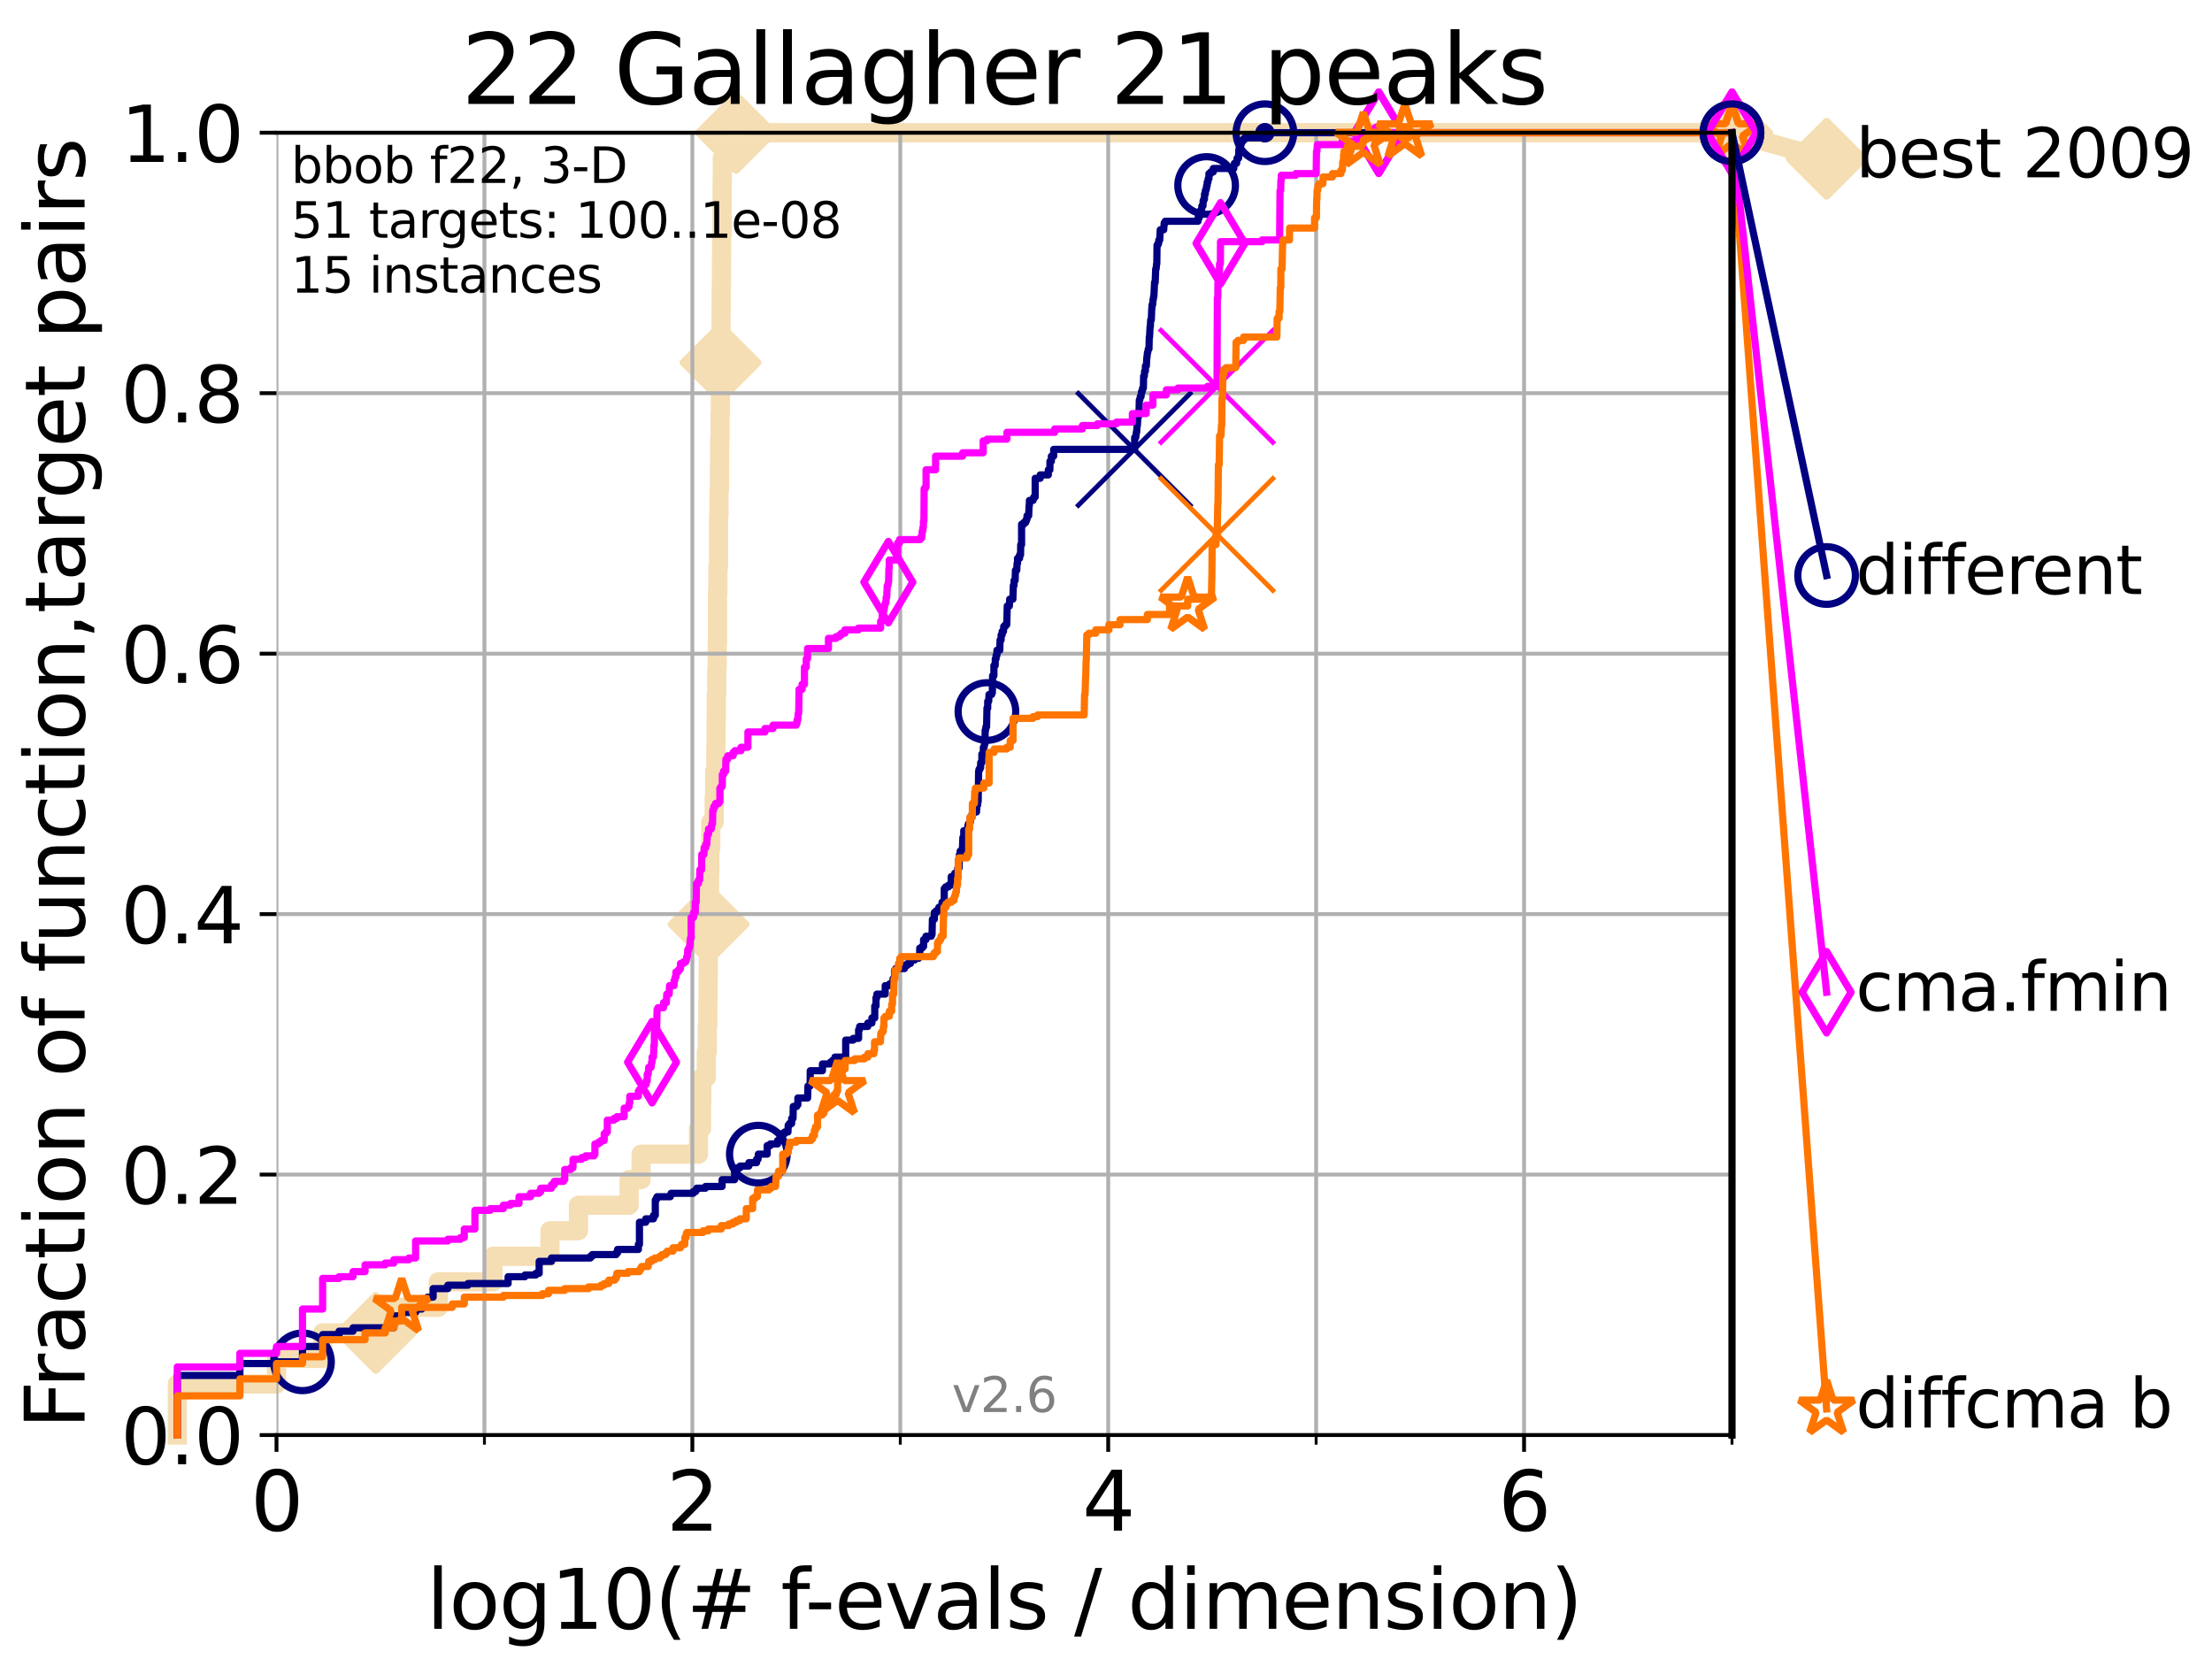 <?xml version="1.0" encoding="utf-8" standalone="no"?>
<!DOCTYPE svg PUBLIC "-//W3C//DTD SVG 1.1//EN"
  "http://www.w3.org/Graphics/SVG/1.1/DTD/svg11.dtd">
<svg height="345.6pt" version="1.1" viewBox="0 0 460.8 345.6" width="460.8pt" xmlns="http://www.w3.org/2000/svg" xmlns:xlink="http://www.w3.org/1999/xlink">
 <defs>
  <style type="text/css">*{stroke-linecap:butt;stroke-linejoin:round;}</style>
 </defs>
 <g id="figure_1">
  <g id="patch_1">
   <path d="M 0 345.6 
L 460.8 345.6 
L 460.8 0 
L 0 0 
z
" style="fill:#ffffff;"/>
  </g>
  <g id="axes_1">
   <g id="patch_2">
    <path d="M 57.6 298.944 
L 360.806 298.944 
L 360.806 27.648 
L 57.6 27.648 
z
" style="fill:#ffffff;"/>
   </g>
   <g id="line2d_1">
    <path d="M 36.933 298.944 
L 36.933 288.305 
L 57.6 288.305 
L 57.6 282.985 
L 67.209 282.985 
L 67.209 277.666 
L 78.267 277.666 
L 78.267 272.346 
L 91.306 272.346 
L 91.306 267.027 
L 102.708 267.027 
L 102.708 261.707 
L 114.571 261.707 
L 114.571 256.388 
L 120.507 256.388 
L 120.507 251.068 
L 131.065 251.068 
L 131.065 245.749 
L 133.546 245.749 
L 133.546 240.429 
L 145.503 240.429 
L 145.503 235.11 
L 146.137 235.11 
L 146.137 229.79 
L 146.194 229.79 
L 146.194 224.471 
L 147.13 224.471 
L 147.13 219.151 
L 147.344 219.151 
L 147.344 213.832 
L 147.45 213.832 
L 147.45 208.512 
L 147.503 208.512 
L 147.503 203.192 
L 147.555 203.192 
L 147.555 197.873 
L 147.608 197.873 
L 147.608 192.553 
L 147.764 192.553 
L 147.764 187.234 
L 147.816 187.234 
L 147.816 181.914 
L 147.868 181.914 
L 147.868 176.595 
L 148.074 176.595 
L 148.074 171.275 
L 148.776 171.275 
L 148.776 165.956 
L 148.874 165.956 
L 148.874 160.636 
L 149.118 160.636 
L 149.118 155.317 
L 149.166 155.317 
L 149.166 149.997 
L 149.214 149.997 
L 149.214 144.678 
L 149.31 144.678 
L 149.31 139.358 
L 149.406 139.358 
L 149.406 134.039 
L 149.453 134.039 
L 149.453 123.4 
L 149.548 123.4 
L 149.548 118.08 
L 149.689 118.08 
L 149.689 107.441 
L 149.783 107.441 
L 149.783 102.121 
L 149.876 102.121 
L 149.876 96.802 
L 149.922 96.802 
L 149.922 91.482 
L 150.015 91.482 
L 150.015 86.163 
L 150.061 86.163 
L 150.061 80.843 
L 150.107 80.843 
L 150.107 75.524 
L 150.152 75.524 
L 150.152 70.204 
L 150.198 70.204 
L 150.198 64.885 
L 150.244 64.885 
L 150.244 59.565 
L 150.289 59.565 
L 150.289 54.246 
L 150.335 54.246 
L 150.335 48.926 
L 150.425 48.926 
L 150.425 38.287 
L 150.47 38.287 
L 150.47 32.968 
L 153.344 32.968 
L 153.344 27.648 
L 360.806 27.648 
" style="fill:none;stroke:#f5deb3;stroke-linecap:square;stroke-width:4;"/>
   </g>
   <g id="line2d_2">
    <defs>
     <path d="M -0 7.778 
L 7.778 0 
L 0 -7.778 
L -7.778 -0 
z
" id="mbdb26a941a" style="stroke:#f5deb3;stroke-linejoin:miter;stroke-width:1.5;"/>
    </defs>
    <g>
     <use style="fill:#f5deb3;stroke:#f5deb3;stroke-linejoin:miter;stroke-width:1.5;" x="78.267" xlink:href="#mbdb26a941a" y="277.666"/>
     <use style="fill:#f5deb3;stroke:#f5deb3;stroke-linejoin:miter;stroke-width:1.5;" x="147.608" xlink:href="#mbdb26a941a" y="192.553"/>
     <use style="fill:#f5deb3;stroke:#f5deb3;stroke-linejoin:miter;stroke-width:1.5;" x="150.107" xlink:href="#mbdb26a941a" y="75.524"/>
     <use style="fill:#f5deb3;stroke:#f5deb3;stroke-linejoin:miter;stroke-width:1.5;" x="153.344" xlink:href="#mbdb26a941a" y="27.648"/>
     <use style="fill:#f5deb3;stroke:#f5deb3;stroke-linejoin:miter;stroke-width:1.5;" x="153.344" xlink:href="#mbdb26a941a" y="27.648"/>
     <use style="fill:#f5deb3;stroke:#f5deb3;stroke-linejoin:miter;stroke-width:1.5;" x="360.806" xlink:href="#mbdb26a941a" y="27.648"/>
    </g>
   </g>
   <g id="line2d_3">
    <path style="fill:none;stroke:#f5deb3;stroke-linecap:square;stroke-width:4;"/>
    <g/>
   </g>
   <g id="line2d_4">
    <path d="M 360.806 27.648 
L 380.515 33.074 
" style="fill:none;stroke:#f5deb3;stroke-linecap:square;stroke-width:4;"/>
    <g>
     <use style="fill:#f5deb3;stroke:#f5deb3;stroke-linejoin:miter;stroke-width:1.5;" x="360.806" xlink:href="#mbdb26a941a" y="27.648"/>
     <use style="fill:#f5deb3;stroke:#f5deb3;stroke-linejoin:miter;stroke-width:1.5;" x="380.515" xlink:href="#mbdb26a941a" y="33.074"/>
    </g>
   </g>
   <g id="matplotlib.axis_1">
    <g id="xtick_1">
     <g id="line2d_5">
      <path clip-path="url(#p60898aa26c)" d="M 57.6 298.944 
L 57.6 27.648 
" style="fill:none;stroke:#b0b0b0;stroke-linecap:square;stroke-width:0.8;"/>
     </g>
     <g id="line2d_6">
      <defs>
       <path d="M 0 0 
L 0 3.5 
" id="m9d118849df" style="stroke:#000000;stroke-width:0.8;"/>
      </defs>
      <g>
       <use style="stroke:#000000;stroke-width:0.8;" x="57.6" xlink:href="#m9d118849df" y="298.944"/>
      </g>
     </g>
     <g id="text_1">
      <!-- 0 -->
      <g transform="translate(52.192 318.861)scale(0.17 -0.17)">
       <defs>
        <path d="M 2034 4250 
Q 1547 4250 1301 3770 
Q 1056 3291 1056 2328 
Q 1056 1369 1301 889 
Q 1547 409 2034 409 
Q 2525 409 2770 889 
Q 3016 1369 3016 2328 
Q 3016 3291 2770 3770 
Q 2525 4250 2034 4250 
z
M 2034 4750 
Q 2819 4750 3233 4129 
Q 3647 3509 3647 2328 
Q 3647 1150 3233 529 
Q 2819 -91 2034 -91 
Q 1250 -91 836 529 
Q 422 1150 422 2328 
Q 422 3509 836 4129 
Q 1250 4750 2034 4750 
z
" id="DejaVuSans-30" transform="scale(0.016)"/>
       </defs>
       <use xlink:href="#DejaVuSans-30"/>
      </g>
     </g>
    </g>
    <g id="xtick_2">
     <g id="line2d_7">
      <path clip-path="url(#p60898aa26c)" d="M 144.23 298.944 
L 144.23 27.648 
" style="fill:none;stroke:#b0b0b0;stroke-linecap:square;stroke-width:0.8;"/>
     </g>
     <g id="line2d_8">
      <g>
       <use style="stroke:#000000;stroke-width:0.8;" x="144.23" xlink:href="#m9d118849df" y="298.944"/>
      </g>
     </g>
     <g id="text_2">
      <!-- 2 -->
      <g transform="translate(138.822 318.861)scale(0.17 -0.17)">
       <defs>
        <path d="M 1228 531 
L 3431 531 
L 3431 0 
L 469 0 
L 469 531 
Q 828 903 1448 1529 
Q 2069 2156 2228 2338 
Q 2531 2678 2651 2914 
Q 2772 3150 2772 3378 
Q 2772 3750 2511 3984 
Q 2250 4219 1831 4219 
Q 1534 4219 1204 4116 
Q 875 4013 500 3803 
L 500 4441 
Q 881 4594 1212 4672 
Q 1544 4750 1819 4750 
Q 2544 4750 2975 4387 
Q 3406 4025 3406 3419 
Q 3406 3131 3298 2873 
Q 3191 2616 2906 2266 
Q 2828 2175 2409 1742 
Q 1991 1309 1228 531 
z
" id="DejaVuSans-32" transform="scale(0.016)"/>
       </defs>
       <use xlink:href="#DejaVuSans-32"/>
      </g>
     </g>
    </g>
    <g id="xtick_3">
     <g id="line2d_9">
      <path clip-path="url(#p60898aa26c)" d="M 230.861 298.944 
L 230.861 27.648 
" style="fill:none;stroke:#b0b0b0;stroke-linecap:square;stroke-width:0.8;"/>
     </g>
     <g id="line2d_10">
      <g>
       <use style="stroke:#000000;stroke-width:0.8;" x="230.861" xlink:href="#m9d118849df" y="298.944"/>
      </g>
     </g>
     <g id="text_3">
      <!-- 4 -->
      <g transform="translate(225.453 318.861)scale(0.17 -0.17)">
       <defs>
        <path d="M 2419 4116 
L 825 1625 
L 2419 1625 
L 2419 4116 
z
M 2253 4666 
L 3047 4666 
L 3047 1625 
L 3713 1625 
L 3713 1100 
L 3047 1100 
L 3047 0 
L 2419 0 
L 2419 1100 
L 313 1100 
L 313 1709 
L 2253 4666 
z
" id="DejaVuSans-34" transform="scale(0.016)"/>
       </defs>
       <use xlink:href="#DejaVuSans-34"/>
      </g>
     </g>
    </g>
    <g id="xtick_4">
     <g id="line2d_11">
      <path clip-path="url(#p60898aa26c)" d="M 317.491 298.944 
L 317.491 27.648 
" style="fill:none;stroke:#b0b0b0;stroke-linecap:square;stroke-width:0.8;"/>
     </g>
     <g id="line2d_12">
      <g>
       <use style="stroke:#000000;stroke-width:0.8;" x="317.491" xlink:href="#m9d118849df" y="298.944"/>
      </g>
     </g>
     <g id="text_4">
      <!-- 6 -->
      <g transform="translate(312.083 318.861)scale(0.17 -0.17)">
       <defs>
        <path d="M 2113 2584 
Q 1688 2584 1439 2293 
Q 1191 2003 1191 1497 
Q 1191 994 1439 701 
Q 1688 409 2113 409 
Q 2538 409 2786 701 
Q 3034 994 3034 1497 
Q 3034 2003 2786 2293 
Q 2538 2584 2113 2584 
z
M 3366 4563 
L 3366 3988 
Q 3128 4100 2886 4159 
Q 2644 4219 2406 4219 
Q 1781 4219 1451 3797 
Q 1122 3375 1075 2522 
Q 1259 2794 1537 2939 
Q 1816 3084 2150 3084 
Q 2853 3084 3261 2657 
Q 3669 2231 3669 1497 
Q 3669 778 3244 343 
Q 2819 -91 2113 -91 
Q 1303 -91 875 529 
Q 447 1150 447 2328 
Q 447 3434 972 4092 
Q 1497 4750 2381 4750 
Q 2619 4750 2861 4703 
Q 3103 4656 3366 4563 
z
" id="DejaVuSans-36" transform="scale(0.016)"/>
       </defs>
       <use xlink:href="#DejaVuSans-36"/>
      </g>
     </g>
    </g>
    <g id="xtick_5">
     <g id="line2d_13">
      <path clip-path="url(#p60898aa26c)" d="M 100.915 298.944 
L 100.915 27.648 
" style="fill:none;stroke:#b0b0b0;stroke-linecap:square;stroke-width:0.8;"/>
     </g>
     <g id="line2d_14">
      <defs>
       <path d="M 0 0 
L 0 2 
" id="mc471651b09" style="stroke:#000000;stroke-width:0.6;"/>
      </defs>
      <g>
       <use style="stroke:#000000;stroke-width:0.6;" x="100.915" xlink:href="#mc471651b09" y="298.944"/>
      </g>
     </g>
    </g>
    <g id="xtick_6">
     <g id="line2d_15">
      <path clip-path="url(#p60898aa26c)" d="M 187.546 298.944 
L 187.546 27.648 
" style="fill:none;stroke:#b0b0b0;stroke-linecap:square;stroke-width:0.8;"/>
     </g>
     <g id="line2d_16">
      <g>
       <use style="stroke:#000000;stroke-width:0.6;" x="187.546" xlink:href="#mc471651b09" y="298.944"/>
      </g>
     </g>
    </g>
    <g id="xtick_7">
     <g id="line2d_17">
      <path clip-path="url(#p60898aa26c)" d="M 274.176 298.944 
L 274.176 27.648 
" style="fill:none;stroke:#b0b0b0;stroke-linecap:square;stroke-width:0.8;"/>
     </g>
     <g id="line2d_18">
      <g>
       <use style="stroke:#000000;stroke-width:0.6;" x="274.176" xlink:href="#mc471651b09" y="298.944"/>
      </g>
     </g>
    </g>
    <g id="xtick_8">
     <g id="line2d_19">
      <path clip-path="url(#p60898aa26c)" d="M 360.806 298.944 
L 360.806 27.648 
" style="fill:none;stroke:#b0b0b0;stroke-linecap:square;stroke-width:0.8;"/>
     </g>
     <g id="line2d_20">
      <g>
       <use style="stroke:#000000;stroke-width:0.6;" x="360.806" xlink:href="#mc471651b09" y="298.944"/>
      </g>
     </g>
    </g>
    <g id="text_5">
     <!-- log10(# f-evals / dimension) -->
     <g transform="translate(88.823 339.314)scale(0.17 -0.17)">
      <defs>
       <path d="M 603 4863 
L 1178 4863 
L 1178 0 
L 603 0 
L 603 4863 
z
" id="DejaVuSans-6c" transform="scale(0.016)"/>
       <path d="M 1959 3097 
Q 1497 3097 1228 2736 
Q 959 2375 959 1747 
Q 959 1119 1226 758 
Q 1494 397 1959 397 
Q 2419 397 2687 759 
Q 2956 1122 2956 1747 
Q 2956 2369 2687 2733 
Q 2419 3097 1959 3097 
z
M 1959 3584 
Q 2709 3584 3137 3096 
Q 3566 2609 3566 1747 
Q 3566 888 3137 398 
Q 2709 -91 1959 -91 
Q 1206 -91 779 398 
Q 353 888 353 1747 
Q 353 2609 779 3096 
Q 1206 3584 1959 3584 
z
" id="DejaVuSans-6f" transform="scale(0.016)"/>
       <path d="M 2906 1791 
Q 2906 2416 2648 2759 
Q 2391 3103 1925 3103 
Q 1463 3103 1205 2759 
Q 947 2416 947 1791 
Q 947 1169 1205 825 
Q 1463 481 1925 481 
Q 2391 481 2648 825 
Q 2906 1169 2906 1791 
z
M 3481 434 
Q 3481 -459 3084 -895 
Q 2688 -1331 1869 -1331 
Q 1566 -1331 1297 -1286 
Q 1028 -1241 775 -1147 
L 775 -588 
Q 1028 -725 1275 -790 
Q 1522 -856 1778 -856 
Q 2344 -856 2625 -561 
Q 2906 -266 2906 331 
L 2906 616 
Q 2728 306 2450 153 
Q 2172 0 1784 0 
Q 1141 0 747 490 
Q 353 981 353 1791 
Q 353 2603 747 3093 
Q 1141 3584 1784 3584 
Q 2172 3584 2450 3431 
Q 2728 3278 2906 2969 
L 2906 3500 
L 3481 3500 
L 3481 434 
z
" id="DejaVuSans-67" transform="scale(0.016)"/>
       <path d="M 794 531 
L 1825 531 
L 1825 4091 
L 703 3866 
L 703 4441 
L 1819 4666 
L 2450 4666 
L 2450 531 
L 3481 531 
L 3481 0 
L 794 0 
L 794 531 
z
" id="DejaVuSans-31" transform="scale(0.016)"/>
       <path d="M 1984 4856 
Q 1566 4138 1362 3434 
Q 1159 2731 1159 2009 
Q 1159 1288 1364 580 
Q 1569 -128 1984 -844 
L 1484 -844 
Q 1016 -109 783 600 
Q 550 1309 550 2009 
Q 550 2706 781 3412 
Q 1013 4119 1484 4856 
L 1984 4856 
z
" id="DejaVuSans-28" transform="scale(0.016)"/>
       <path d="M 3272 2816 
L 2363 2816 
L 2100 1772 
L 3016 1772 
L 3272 2816 
z
M 2803 4594 
L 2478 3297 
L 3391 3297 
L 3719 4594 
L 4219 4594 
L 3897 3297 
L 4872 3297 
L 4872 2816 
L 3775 2816 
L 3519 1772 
L 4513 1772 
L 4513 1294 
L 3397 1294 
L 3072 0 
L 2572 0 
L 2894 1294 
L 1978 1294 
L 1656 0 
L 1153 0 
L 1478 1294 
L 494 1294 
L 494 1772 
L 1594 1772 
L 1856 2816 
L 850 2816 
L 850 3297 
L 1978 3297 
L 2297 4594 
L 2803 4594 
z
" id="DejaVuSans-23" transform="scale(0.016)"/>
       <path id="DejaVuSans-20" transform="scale(0.016)"/>
       <path d="M 2375 4863 
L 2375 4384 
L 1825 4384 
Q 1516 4384 1395 4259 
Q 1275 4134 1275 3809 
L 1275 3500 
L 2222 3500 
L 2222 3053 
L 1275 3053 
L 1275 0 
L 697 0 
L 697 3053 
L 147 3053 
L 147 3500 
L 697 3500 
L 697 3744 
Q 697 4328 969 4595 
Q 1241 4863 1831 4863 
L 2375 4863 
z
" id="DejaVuSans-66" transform="scale(0.016)"/>
       <path d="M 313 2009 
L 1997 2009 
L 1997 1497 
L 313 1497 
L 313 2009 
z
" id="DejaVuSans-2d" transform="scale(0.016)"/>
       <path d="M 3597 1894 
L 3597 1613 
L 953 1613 
Q 991 1019 1311 708 
Q 1631 397 2203 397 
Q 2534 397 2845 478 
Q 3156 559 3463 722 
L 3463 178 
Q 3153 47 2828 -22 
Q 2503 -91 2169 -91 
Q 1331 -91 842 396 
Q 353 884 353 1716 
Q 353 2575 817 3079 
Q 1281 3584 2069 3584 
Q 2775 3584 3186 3129 
Q 3597 2675 3597 1894 
z
M 3022 2063 
Q 3016 2534 2758 2815 
Q 2500 3097 2075 3097 
Q 1594 3097 1305 2825 
Q 1016 2553 972 2059 
L 3022 2063 
z
" id="DejaVuSans-65" transform="scale(0.016)"/>
       <path d="M 191 3500 
L 800 3500 
L 1894 563 
L 2988 3500 
L 3597 3500 
L 2284 0 
L 1503 0 
L 191 3500 
z
" id="DejaVuSans-76" transform="scale(0.016)"/>
       <path d="M 2194 1759 
Q 1497 1759 1228 1600 
Q 959 1441 959 1056 
Q 959 750 1161 570 
Q 1363 391 1709 391 
Q 2188 391 2477 730 
Q 2766 1069 2766 1631 
L 2766 1759 
L 2194 1759 
z
M 3341 1997 
L 3341 0 
L 2766 0 
L 2766 531 
Q 2569 213 2275 61 
Q 1981 -91 1556 -91 
Q 1019 -91 701 211 
Q 384 513 384 1019 
Q 384 1609 779 1909 
Q 1175 2209 1959 2209 
L 2766 2209 
L 2766 2266 
Q 2766 2663 2505 2880 
Q 2244 3097 1772 3097 
Q 1472 3097 1187 3025 
Q 903 2953 641 2809 
L 641 3341 
Q 956 3463 1253 3523 
Q 1550 3584 1831 3584 
Q 2591 3584 2966 3190 
Q 3341 2797 3341 1997 
z
" id="DejaVuSans-61" transform="scale(0.016)"/>
       <path d="M 2834 3397 
L 2834 2853 
Q 2591 2978 2328 3040 
Q 2066 3103 1784 3103 
Q 1356 3103 1142 2972 
Q 928 2841 928 2578 
Q 928 2378 1081 2264 
Q 1234 2150 1697 2047 
L 1894 2003 
Q 2506 1872 2764 1633 
Q 3022 1394 3022 966 
Q 3022 478 2636 193 
Q 2250 -91 1575 -91 
Q 1294 -91 989 -36 
Q 684 19 347 128 
L 347 722 
Q 666 556 975 473 
Q 1284 391 1588 391 
Q 1994 391 2212 530 
Q 2431 669 2431 922 
Q 2431 1156 2273 1281 
Q 2116 1406 1581 1522 
L 1381 1569 
Q 847 1681 609 1914 
Q 372 2147 372 2553 
Q 372 3047 722 3315 
Q 1072 3584 1716 3584 
Q 2034 3584 2315 3537 
Q 2597 3491 2834 3397 
z
" id="DejaVuSans-73" transform="scale(0.016)"/>
       <path d="M 1625 4666 
L 2156 4666 
L 531 -594 
L 0 -594 
L 1625 4666 
z
" id="DejaVuSans-2f" transform="scale(0.016)"/>
       <path d="M 2906 2969 
L 2906 4863 
L 3481 4863 
L 3481 0 
L 2906 0 
L 2906 525 
Q 2725 213 2448 61 
Q 2172 -91 1784 -91 
Q 1150 -91 751 415 
Q 353 922 353 1747 
Q 353 2572 751 3078 
Q 1150 3584 1784 3584 
Q 2172 3584 2448 3432 
Q 2725 3281 2906 2969 
z
M 947 1747 
Q 947 1113 1208 752 
Q 1469 391 1925 391 
Q 2381 391 2643 752 
Q 2906 1113 2906 1747 
Q 2906 2381 2643 2742 
Q 2381 3103 1925 3103 
Q 1469 3103 1208 2742 
Q 947 2381 947 1747 
z
" id="DejaVuSans-64" transform="scale(0.016)"/>
       <path d="M 603 3500 
L 1178 3500 
L 1178 0 
L 603 0 
L 603 3500 
z
M 603 4863 
L 1178 4863 
L 1178 4134 
L 603 4134 
L 603 4863 
z
" id="DejaVuSans-69" transform="scale(0.016)"/>
       <path d="M 3328 2828 
Q 3544 3216 3844 3400 
Q 4144 3584 4550 3584 
Q 5097 3584 5394 3201 
Q 5691 2819 5691 2113 
L 5691 0 
L 5113 0 
L 5113 2094 
Q 5113 2597 4934 2840 
Q 4756 3084 4391 3084 
Q 3944 3084 3684 2787 
Q 3425 2491 3425 1978 
L 3425 0 
L 2847 0 
L 2847 2094 
Q 2847 2600 2669 2842 
Q 2491 3084 2119 3084 
Q 1678 3084 1418 2786 
Q 1159 2488 1159 1978 
L 1159 0 
L 581 0 
L 581 3500 
L 1159 3500 
L 1159 2956 
Q 1356 3278 1631 3431 
Q 1906 3584 2284 3584 
Q 2666 3584 2933 3390 
Q 3200 3197 3328 2828 
z
" id="DejaVuSans-6d" transform="scale(0.016)"/>
       <path d="M 3513 2113 
L 3513 0 
L 2938 0 
L 2938 2094 
Q 2938 2591 2744 2837 
Q 2550 3084 2163 3084 
Q 1697 3084 1428 2787 
Q 1159 2491 1159 1978 
L 1159 0 
L 581 0 
L 581 3500 
L 1159 3500 
L 1159 2956 
Q 1366 3272 1645 3428 
Q 1925 3584 2291 3584 
Q 2894 3584 3203 3211 
Q 3513 2838 3513 2113 
z
" id="DejaVuSans-6e" transform="scale(0.016)"/>
       <path d="M 513 4856 
L 1013 4856 
Q 1481 4119 1714 3412 
Q 1947 2706 1947 2009 
Q 1947 1309 1714 600 
Q 1481 -109 1013 -844 
L 513 -844 
Q 928 -128 1133 580 
Q 1338 1288 1338 2009 
Q 1338 2731 1133 3434 
Q 928 4138 513 4856 
z
" id="DejaVuSans-29" transform="scale(0.016)"/>
      </defs>
      <use xlink:href="#DejaVuSans-6c"/>
      <use x="27.783" xlink:href="#DejaVuSans-6f"/>
      <use x="88.965" xlink:href="#DejaVuSans-67"/>
      <use x="152.441" xlink:href="#DejaVuSans-31"/>
      <use x="216.064" xlink:href="#DejaVuSans-30"/>
      <use x="279.688" xlink:href="#DejaVuSans-28"/>
      <use x="318.701" xlink:href="#DejaVuSans-23"/>
      <use x="402.49" xlink:href="#DejaVuSans-20"/>
      <use x="434.277" xlink:href="#DejaVuSans-66"/>
      <use x="463.982" xlink:href="#DejaVuSans-2d"/>
      <use x="500.066" xlink:href="#DejaVuSans-65"/>
      <use x="561.59" xlink:href="#DejaVuSans-76"/>
      <use x="620.77" xlink:href="#DejaVuSans-61"/>
      <use x="682.049" xlink:href="#DejaVuSans-6c"/>
      <use x="709.832" xlink:href="#DejaVuSans-73"/>
      <use x="761.932" xlink:href="#DejaVuSans-20"/>
      <use x="793.719" xlink:href="#DejaVuSans-2f"/>
      <use x="827.41" xlink:href="#DejaVuSans-20"/>
      <use x="859.197" xlink:href="#DejaVuSans-64"/>
      <use x="922.674" xlink:href="#DejaVuSans-69"/>
      <use x="950.457" xlink:href="#DejaVuSans-6d"/>
      <use x="1047.869" xlink:href="#DejaVuSans-65"/>
      <use x="1109.393" xlink:href="#DejaVuSans-6e"/>
      <use x="1172.771" xlink:href="#DejaVuSans-73"/>
      <use x="1224.871" xlink:href="#DejaVuSans-69"/>
      <use x="1252.654" xlink:href="#DejaVuSans-6f"/>
      <use x="1313.836" xlink:href="#DejaVuSans-6e"/>
      <use x="1377.215" xlink:href="#DejaVuSans-29"/>
     </g>
    </g>
   </g>
   <g id="matplotlib.axis_2">
    <g id="ytick_1">
     <g id="line2d_21">
      <path clip-path="url(#p60898aa26c)" d="M 57.6 298.944 
L 360.806 298.944 
" style="fill:none;stroke:#b0b0b0;stroke-linecap:square;stroke-width:0.8;"/>
     </g>
     <g id="line2d_22">
      <defs>
       <path d="M 0 0 
L -3.5 0 
" id="mf8f2893a6b" style="stroke:#000000;stroke-width:0.8;"/>
      </defs>
      <g>
       <use style="stroke:#000000;stroke-width:0.8;" x="57.6" xlink:href="#mf8f2893a6b" y="298.944"/>
      </g>
     </g>
     <g id="text_6">
      <!-- 0.0 -->
      <g transform="translate(25.155 305.023)scale(0.16 -0.16)">
       <defs>
        <path d="M 684 794 
L 1344 794 
L 1344 0 
L 684 0 
L 684 794 
z
" id="DejaVuSans-2e" transform="scale(0.016)"/>
       </defs>
       <use xlink:href="#DejaVuSans-30"/>
       <use x="63.623" xlink:href="#DejaVuSans-2e"/>
       <use x="95.41" xlink:href="#DejaVuSans-30"/>
      </g>
     </g>
    </g>
    <g id="ytick_2">
     <g id="line2d_23">
      <path clip-path="url(#p60898aa26c)" d="M 57.6 244.685 
L 360.806 244.685 
" style="fill:none;stroke:#b0b0b0;stroke-linecap:square;stroke-width:0.8;"/>
     </g>
     <g id="line2d_24">
      <g>
       <use style="stroke:#000000;stroke-width:0.8;" x="57.6" xlink:href="#mf8f2893a6b" y="244.685"/>
      </g>
     </g>
     <g id="text_7">
      <!-- 0.2 -->
      <g transform="translate(25.155 250.764)scale(0.16 -0.16)">
       <use xlink:href="#DejaVuSans-30"/>
       <use x="63.623" xlink:href="#DejaVuSans-2e"/>
       <use x="95.41" xlink:href="#DejaVuSans-32"/>
      </g>
     </g>
    </g>
    <g id="ytick_3">
     <g id="line2d_25">
      <path clip-path="url(#p60898aa26c)" d="M 57.6 190.426 
L 360.806 190.426 
" style="fill:none;stroke:#b0b0b0;stroke-linecap:square;stroke-width:0.8;"/>
     </g>
     <g id="line2d_26">
      <g>
       <use style="stroke:#000000;stroke-width:0.8;" x="57.6" xlink:href="#mf8f2893a6b" y="190.426"/>
      </g>
     </g>
     <g id="text_8">
      <!-- 0.4 -->
      <g transform="translate(25.155 196.504)scale(0.16 -0.16)">
       <use xlink:href="#DejaVuSans-30"/>
       <use x="63.623" xlink:href="#DejaVuSans-2e"/>
       <use x="95.41" xlink:href="#DejaVuSans-34"/>
      </g>
     </g>
    </g>
    <g id="ytick_4">
     <g id="line2d_27">
      <path clip-path="url(#p60898aa26c)" d="M 57.6 136.166 
L 360.806 136.166 
" style="fill:none;stroke:#b0b0b0;stroke-linecap:square;stroke-width:0.8;"/>
     </g>
     <g id="line2d_28">
      <g>
       <use style="stroke:#000000;stroke-width:0.8;" x="57.6" xlink:href="#mf8f2893a6b" y="136.166"/>
      </g>
     </g>
     <g id="text_9">
      <!-- 0.6 -->
      <g transform="translate(25.155 142.245)scale(0.16 -0.16)">
       <use xlink:href="#DejaVuSans-30"/>
       <use x="63.623" xlink:href="#DejaVuSans-2e"/>
       <use x="95.41" xlink:href="#DejaVuSans-36"/>
      </g>
     </g>
    </g>
    <g id="ytick_5">
     <g id="line2d_29">
      <path clip-path="url(#p60898aa26c)" d="M 57.6 81.907 
L 360.806 81.907 
" style="fill:none;stroke:#b0b0b0;stroke-linecap:square;stroke-width:0.8;"/>
     </g>
     <g id="line2d_30">
      <g>
       <use style="stroke:#000000;stroke-width:0.8;" x="57.6" xlink:href="#mf8f2893a6b" y="81.907"/>
      </g>
     </g>
     <g id="text_10">
      <!-- 0.8 -->
      <g transform="translate(25.155 87.986)scale(0.16 -0.16)">
       <defs>
        <path d="M 2034 2216 
Q 1584 2216 1326 1975 
Q 1069 1734 1069 1313 
Q 1069 891 1326 650 
Q 1584 409 2034 409 
Q 2484 409 2743 651 
Q 3003 894 3003 1313 
Q 3003 1734 2745 1975 
Q 2488 2216 2034 2216 
z
M 1403 2484 
Q 997 2584 770 2862 
Q 544 3141 544 3541 
Q 544 4100 942 4425 
Q 1341 4750 2034 4750 
Q 2731 4750 3128 4425 
Q 3525 4100 3525 3541 
Q 3525 3141 3298 2862 
Q 3072 2584 2669 2484 
Q 3125 2378 3379 2068 
Q 3634 1759 3634 1313 
Q 3634 634 3220 271 
Q 2806 -91 2034 -91 
Q 1263 -91 848 271 
Q 434 634 434 1313 
Q 434 1759 690 2068 
Q 947 2378 1403 2484 
z
M 1172 3481 
Q 1172 3119 1398 2916 
Q 1625 2713 2034 2713 
Q 2441 2713 2670 2916 
Q 2900 3119 2900 3481 
Q 2900 3844 2670 4047 
Q 2441 4250 2034 4250 
Q 1625 4250 1398 4047 
Q 1172 3844 1172 3481 
z
" id="DejaVuSans-38" transform="scale(0.016)"/>
       </defs>
       <use xlink:href="#DejaVuSans-30"/>
       <use x="63.623" xlink:href="#DejaVuSans-2e"/>
       <use x="95.41" xlink:href="#DejaVuSans-38"/>
      </g>
     </g>
    </g>
    <g id="ytick_6">
     <g id="line2d_31">
      <path clip-path="url(#p60898aa26c)" d="M 57.6 27.648 
L 360.806 27.648 
" style="fill:none;stroke:#b0b0b0;stroke-linecap:square;stroke-width:0.8;"/>
     </g>
     <g id="line2d_32">
      <g>
       <use style="stroke:#000000;stroke-width:0.8;" x="57.6" xlink:href="#mf8f2893a6b" y="27.648"/>
      </g>
     </g>
     <g id="text_11">
      <!-- 1.0 -->
      <g transform="translate(25.155 33.727)scale(0.16 -0.16)">
       <use xlink:href="#DejaVuSans-31"/>
       <use x="63.623" xlink:href="#DejaVuSans-2e"/>
       <use x="95.41" xlink:href="#DejaVuSans-30"/>
      </g>
     </g>
    </g>
    <g id="text_12">
     <!-- Fraction of function,target pairs -->
     <g transform="translate(17.62 297.681)rotate(-90)scale(0.17 -0.17)">
      <defs>
       <path d="M 628 4666 
L 3309 4666 
L 3309 4134 
L 1259 4134 
L 1259 2759 
L 3109 2759 
L 3109 2228 
L 1259 2228 
L 1259 0 
L 628 0 
L 628 4666 
z
" id="DejaVuSans-46" transform="scale(0.016)"/>
       <path d="M 2631 2963 
Q 2534 3019 2420 3045 
Q 2306 3072 2169 3072 
Q 1681 3072 1420 2755 
Q 1159 2438 1159 1844 
L 1159 0 
L 581 0 
L 581 3500 
L 1159 3500 
L 1159 2956 
Q 1341 3275 1631 3429 
Q 1922 3584 2338 3584 
Q 2397 3584 2469 3576 
Q 2541 3569 2628 3553 
L 2631 2963 
z
" id="DejaVuSans-72" transform="scale(0.016)"/>
       <path d="M 3122 3366 
L 3122 2828 
Q 2878 2963 2633 3030 
Q 2388 3097 2138 3097 
Q 1578 3097 1268 2742 
Q 959 2388 959 1747 
Q 959 1106 1268 751 
Q 1578 397 2138 397 
Q 2388 397 2633 464 
Q 2878 531 3122 666 
L 3122 134 
Q 2881 22 2623 -34 
Q 2366 -91 2075 -91 
Q 1284 -91 818 406 
Q 353 903 353 1747 
Q 353 2603 823 3093 
Q 1294 3584 2113 3584 
Q 2378 3584 2631 3529 
Q 2884 3475 3122 3366 
z
" id="DejaVuSans-63" transform="scale(0.016)"/>
       <path d="M 1172 4494 
L 1172 3500 
L 2356 3500 
L 2356 3053 
L 1172 3053 
L 1172 1153 
Q 1172 725 1289 603 
Q 1406 481 1766 481 
L 2356 481 
L 2356 0 
L 1766 0 
Q 1100 0 847 248 
Q 594 497 594 1153 
L 594 3053 
L 172 3053 
L 172 3500 
L 594 3500 
L 594 4494 
L 1172 4494 
z
" id="DejaVuSans-74" transform="scale(0.016)"/>
       <path d="M 544 1381 
L 544 3500 
L 1119 3500 
L 1119 1403 
Q 1119 906 1312 657 
Q 1506 409 1894 409 
Q 2359 409 2629 706 
Q 2900 1003 2900 1516 
L 2900 3500 
L 3475 3500 
L 3475 0 
L 2900 0 
L 2900 538 
Q 2691 219 2414 64 
Q 2138 -91 1772 -91 
Q 1169 -91 856 284 
Q 544 659 544 1381 
z
M 1991 3584 
L 1991 3584 
z
" id="DejaVuSans-75" transform="scale(0.016)"/>
       <path d="M 750 794 
L 1409 794 
L 1409 256 
L 897 -744 
L 494 -744 
L 750 256 
L 750 794 
z
" id="DejaVuSans-2c" transform="scale(0.016)"/>
       <path d="M 1159 525 
L 1159 -1331 
L 581 -1331 
L 581 3500 
L 1159 3500 
L 1159 2969 
Q 1341 3281 1617 3432 
Q 1894 3584 2278 3584 
Q 2916 3584 3314 3078 
Q 3713 2572 3713 1747 
Q 3713 922 3314 415 
Q 2916 -91 2278 -91 
Q 1894 -91 1617 61 
Q 1341 213 1159 525 
z
M 3116 1747 
Q 3116 2381 2855 2742 
Q 2594 3103 2138 3103 
Q 1681 3103 1420 2742 
Q 1159 2381 1159 1747 
Q 1159 1113 1420 752 
Q 1681 391 2138 391 
Q 2594 391 2855 752 
Q 3116 1113 3116 1747 
z
" id="DejaVuSans-70" transform="scale(0.016)"/>
      </defs>
      <use xlink:href="#DejaVuSans-46"/>
      <use x="50.27" xlink:href="#DejaVuSans-72"/>
      <use x="91.383" xlink:href="#DejaVuSans-61"/>
      <use x="152.662" xlink:href="#DejaVuSans-63"/>
      <use x="207.643" xlink:href="#DejaVuSans-74"/>
      <use x="246.852" xlink:href="#DejaVuSans-69"/>
      <use x="274.635" xlink:href="#DejaVuSans-6f"/>
      <use x="335.816" xlink:href="#DejaVuSans-6e"/>
      <use x="399.195" xlink:href="#DejaVuSans-20"/>
      <use x="430.982" xlink:href="#DejaVuSans-6f"/>
      <use x="492.164" xlink:href="#DejaVuSans-66"/>
      <use x="527.369" xlink:href="#DejaVuSans-20"/>
      <use x="559.156" xlink:href="#DejaVuSans-66"/>
      <use x="594.361" xlink:href="#DejaVuSans-75"/>
      <use x="657.74" xlink:href="#DejaVuSans-6e"/>
      <use x="721.119" xlink:href="#DejaVuSans-63"/>
      <use x="776.1" xlink:href="#DejaVuSans-74"/>
      <use x="815.309" xlink:href="#DejaVuSans-69"/>
      <use x="843.092" xlink:href="#DejaVuSans-6f"/>
      <use x="904.273" xlink:href="#DejaVuSans-6e"/>
      <use x="967.652" xlink:href="#DejaVuSans-2c"/>
      <use x="999.439" xlink:href="#DejaVuSans-74"/>
      <use x="1038.648" xlink:href="#DejaVuSans-61"/>
      <use x="1099.928" xlink:href="#DejaVuSans-72"/>
      <use x="1139.291" xlink:href="#DejaVuSans-67"/>
      <use x="1202.768" xlink:href="#DejaVuSans-65"/>
      <use x="1264.291" xlink:href="#DejaVuSans-74"/>
      <use x="1303.5" xlink:href="#DejaVuSans-20"/>
      <use x="1335.287" xlink:href="#DejaVuSans-70"/>
      <use x="1398.764" xlink:href="#DejaVuSans-61"/>
      <use x="1460.043" xlink:href="#DejaVuSans-69"/>
      <use x="1487.826" xlink:href="#DejaVuSans-72"/>
      <use x="1528.939" xlink:href="#DejaVuSans-73"/>
     </g>
    </g>
   </g>
   <g id="line2d_33">
    <defs>
     <path d="M 0 1.5 
C 0.398 1.5 0.779 1.342 1.061 1.061 
C 1.342 0.779 1.5 0.398 1.5 0 
C 1.5 -0.398 1.342 -0.779 1.061 -1.061 
C 0.779 -1.342 0.398 -1.5 0 -1.5 
C -0.398 -1.5 -0.779 -1.342 -1.061 -1.061 
C -1.342 -0.779 -1.5 -0.398 -1.5 0 
C -1.5 0.398 -1.342 0.779 -1.061 1.061 
C -0.779 1.342 -0.398 1.5 0 1.5 
z
" id="mcb04dcfe53" style="stroke:#f5deb3;"/>
    </defs>
    <g>
     <use style="fill:#f5deb3;stroke:#f5deb3;" x="153.344" xlink:href="#mcb04dcfe53" y="27.648"/>
     <use style="fill:#f5deb3;stroke:#f5deb3;" x="153.344" xlink:href="#mcb04dcfe53" y="27.648"/>
    </g>
   </g>
   <g id="line2d_34">
    <defs>
     <path d="M 0 1.5 
C 0.398 1.5 0.779 1.342 1.061 1.061 
C 1.342 0.779 1.5 0.398 1.5 0 
C 1.5 -0.398 1.342 -0.779 1.061 -1.061 
C 0.779 -1.342 0.398 -1.5 0 -1.5 
C -0.398 -1.5 -0.779 -1.342 -1.061 -1.061 
C -1.342 -0.779 -1.5 -0.398 -1.5 0 
C -1.5 0.398 -1.342 0.779 -1.061 1.061 
C -0.779 1.342 -0.398 1.5 0 1.5 
z
" id="ma6a408532b" style="stroke:#000080;"/>
    </defs>
    <g>
     <use style="fill:#000080;stroke:#000080;" x="263.505" xlink:href="#ma6a408532b" y="27.648"/>
     <use style="fill:#000080;stroke:#000080;" x="263.505" xlink:href="#ma6a408532b" y="27.648"/>
    </g>
   </g>
   <g id="line2d_35">
    <path d="M 36.933 298.944 
L 36.933 286.532 
L 49.973 286.532 
L 49.973 284.049 
L 57.6 284.049 
L 57.6 283.695 
L 63.012 283.695 
L 63.012 280.503 
L 67.209 280.503 
L 67.209 278.021 
L 70.639 278.021 
L 70.639 277.311 
L 73.539 277.311 
L 73.539 276.602 
L 82.042 276.602 
L 82.042 274.12 
L 83.678 274.12 
L 83.678 273.41 
L 86.578 273.41 
L 86.578 272.701 
L 87.876 272.701 
L 87.876 270.573 
L 89.09 270.573 
L 89.09 270.219 
L 90.231 270.219 
L 90.231 268.445 
L 93.288 268.445 
L 93.288 267.736 
L 97.485 267.736 
L 97.485 267.381 
L 105.851 267.381 
L 105.851 265.963 
L 109.361 265.963 
L 109.361 265.608 
L 111.621 265.608 
L 111.621 265.254 
L 112.318 265.254 
L 112.318 262.771 
L 114.872 262.771 
L 114.872 262.062 
L 122.991 262.062 
L 122.991 261.707 
L 123.375 261.707 
L 123.375 261.353 
L 128.354 261.353 
L 128.354 260.998 
L 128.643 260.998 
L 128.643 260.289 
L 132.984 260.289 
L 132.984 259.225 
L 133.211 259.225 
L 133.211 254.615 
L 134.516 254.615 
L 134.516 253.905 
L 136.127 253.905 
L 136.127 253.196 
L 136.509 253.196 
L 136.509 250.004 
L 136.697 250.004 
L 136.697 249.65 
L 136.883 249.65 
L 136.883 249.295 
L 139.637 249.295 
L 139.637 248.94 
L 139.796 248.94 
L 139.796 248.586 
L 144.418 248.586 
L 144.418 248.231 
L 144.908 248.231 
L 144.908 247.877 
L 145.148 247.877 
L 145.148 247.522 
L 146.968 247.522 
L 146.968 247.167 
L 150.425 247.167 
L 150.425 245.749 
L 153.033 245.749 
L 153.033 243.621 
L 153.575 243.621 
L 153.575 243.266 
L 154.175 243.266 
L 154.175 242.912 
L 156.005 242.912 
L 156.005 242.202 
L 157.611 242.202 
L 157.611 241.493 
L 157.917 241.493 
L 157.977 240.429 
L 159.817 240.429 
L 159.817 238.656 
L 160.463 238.656 
L 160.463 238.301 
L 161.987 238.301 
L 161.987 237.592 
L 162.373 237.592 
L 162.373 237.237 
L 162.705 237.237 
L 162.705 236.174 
L 163.442 236.174 
L 163.442 235.819 
L 164.151 235.819 
L 164.194 234.4 
L 164.453 234.4 
L 164.453 234.046 
L 164.918 234.046 
L 164.918 232.982 
L 165.208 232.982 
L 165.249 230.499 
L 165.973 230.499 
L 165.973 230.145 
L 166.209 230.145 
L 166.209 228.726 
L 168.239 228.726 
L 168.309 226.244 
L 168.757 226.244 
L 168.791 223.052 
L 171.331 223.052 
L 171.331 221.634 
L 172.979 221.634 
L 172.979 221.279 
L 173.409 221.279 
L 173.409 220.924 
L 173.933 220.924 
L 173.933 220.215 
L 176.174 220.215 
L 176.174 216.669 
L 177.737 216.669 
L 177.737 216.314 
L 178.864 216.314 
L 178.864 214.541 
L 179.022 214.541 
L 179.082 213.832 
L 180.773 213.832 
L 180.773 213.122 
L 181.634 213.122 
L 181.634 212.058 
L 182.226 212.058 
L 182.226 209.576 
L 182.49 209.576 
L 182.49 207.803 
L 182.67 207.803 
L 182.67 207.093 
L 184.407 207.093 
L 184.407 205.32 
L 185.318 205.32 
L 185.318 204.966 
L 185.97 204.966 
L 186.025 203.902 
L 186.348 203.902 
L 186.348 202.129 
L 186.614 202.129 
L 186.614 201.774 
L 188.422 201.774 
L 188.422 201.065 
L 189.057 201.065 
L 189.057 200.71 
L 189.661 200.71 
L 189.661 200.001 
L 190.515 200.001 
L 190.515 199.646 
L 191.363 199.646 
L 191.363 199.291 
L 191.597 199.291 
L 191.597 197.518 
L 192.086 197.518 
L 192.086 197.164 
L 192.399 197.164 
L 192.399 195.745 
L 192.896 195.745 
L 192.896 195.036 
L 194.005 195.036 
L 194.005 194.681 
L 194.164 194.681 
L 194.235 191.49 
L 194.652 191.49 
L 194.652 190.071 
L 195.043 190.071 
L 195.043 189.716 
L 195.582 189.716 
L 195.582 189.007 
L 196.147 189.007 
L 196.249 187.943 
L 196.702 187.943 
L 196.702 185.106 
L 196.993 185.106 
L 196.993 184.751 
L 197.59 184.751 
L 197.59 184.397 
L 198.141 184.397 
L 198.155 182.624 
L 198.883 182.624 
L 198.883 181.914 
L 199.471 181.914 
L 199.524 180.85 
L 199.787 180.85 
L 199.866 178.013 
L 200.021 178.013 
L 200.021 177.304 
L 200.361 177.304 
L 200.361 176.949 
L 200.494 176.949 
L 200.582 174.467 
L 200.769 174.467 
L 200.769 173.048 
L 201.571 173.048 
L 201.625 171.985 
L 201.731 171.985 
L 201.731 171.63 
L 202.012 171.63 
L 202.012 171.275 
L 202.128 171.275 
L 202.128 170.211 
L 202.511 170.211 
L 202.511 169.502 
L 202.787 169.502 
L 202.787 169.147 
L 203.423 169.147 
L 203.525 167.729 
L 203.653 167.729 
L 203.653 167.02 
L 203.77 167.02 
L 203.865 160.636 
L 203.944 160.636 
L 203.944 160.282 
L 204.132 160.282 
L 204.132 159.927 
L 204.287 159.927 
L 204.292 158.863 
L 204.538 158.863 
L 204.538 157.09 
L 204.845 157.09 
L 204.845 155.671 
L 205.004 155.671 
L 205.098 154.962 
L 205.197 154.962 
L 205.226 152.125 
L 205.319 152.125 
L 205.382 151.416 
L 205.523 151.416 
L 205.6 147.515 
L 205.758 147.515 
L 205.758 146.096 
L 205.961 146.096 
L 206.032 144.678 
L 206.582 144.678 
L 206.582 144.323 
L 206.723 144.323 
L 206.773 140.777 
L 207.046 140.777 
L 207.046 138.649 
L 207.311 138.649 
L 207.337 137.23 
L 207.503 137.23 
L 207.503 136.521 
L 207.684 136.521 
L 207.684 135.457 
L 208.273 135.457 
L 208.331 133.329 
L 208.55 133.329 
L 208.55 132.265 
L 208.762 132.265 
L 208.762 131.556 
L 209.036 131.556 
L 209.096 130.492 
L 209.424 130.492 
L 209.424 130.138 
L 209.724 130.138 
L 209.828 126.237 
L 210.271 126.237 
L 210.335 124.818 
L 211.006 124.818 
L 211.092 121.981 
L 211.228 121.981 
L 211.249 120.917 
L 211.469 120.917 
L 211.535 118.789 
L 211.814 118.789 
L 211.872 117.371 
L 211.968 117.371 
L 211.968 116.307 
L 212.398 116.307 
L 212.398 115.598 
L 212.601 115.598 
L 212.634 113.47 
L 212.815 113.47 
L 212.815 109.214 
L 213.265 109.214 
L 213.265 108.859 
L 213.654 108.859 
L 213.654 108.505 
L 213.816 108.505 
L 213.816 108.15 
L 213.946 108.15 
L 213.946 107.441 
L 214.288 107.441 
L 214.375 105.313 
L 214.438 105.313 
L 214.438 104.249 
L 215.212 104.249 
L 215.212 103.895 
L 215.353 103.895 
L 215.353 103.54 
L 215.645 103.54 
L 215.651 99.639 
L 216.696 99.639 
L 216.696 98.93 
L 218.384 98.93 
L 218.384 97.866 
L 218.71 97.866 
L 218.726 96.093 
L 219.02 96.093 
L 219.02 95.029 
L 219.499 95.029 
L 219.499 93.61 
L 236.36 93.61 
L 236.375 91.128 
L 236.602 91.128 
L 236.707 90.064 
L 236.782 90.064 
L 236.868 88.645 
L 236.936 88.645 
L 237.037 86.872 
L 237.15 86.872 
L 237.15 85.808 
L 237.285 85.808 
L 237.34 83.326 
L 237.439 83.326 
L 237.54 82.616 
L 237.704 82.616 
L 237.797 81.553 
L 237.954 81.553 
L 238.024 80.843 
L 238.187 80.843 
L 238.234 78.361 
L 238.387 78.361 
L 238.447 77.297 
L 238.61 77.297 
L 238.61 76.233 
L 238.808 76.233 
L 238.899 74.46 
L 238.934 74.46 
L 239.041 73.396 
L 239.102 73.396 
L 239.212 72.687 
L 239.357 72.687 
L 239.412 70.204 
L 239.475 70.204 
L 239.579 68.076 
L 239.632 68.076 
L 239.704 66.658 
L 239.833 66.658 
L 239.94 64.175 
L 239.97 64.175 
L 240.002 63.466 
L 240.12 63.466 
L 240.2 62.402 
L 240.252 62.402 
L 240.326 61.693 
L 240.385 61.693 
L 240.493 59.211 
L 240.506 59.211 
L 240.506 58.856 
L 240.643 58.856 
L 240.754 56.019 
L 240.846 56.019 
L 240.94 54.955 
L 240.984 54.955 
L 241.032 51.054 
L 241.222 51.054 
L 241.222 50.699 
L 241.37 50.699 
L 241.406 49.99 
L 241.594 49.99 
L 241.703 47.862 
L 242.425 47.862 
L 242.521 46.444 
L 242.742 46.444 
L 242.742 46.089 
L 249.579 46.089 
L 249.58 45.38 
L 249.829 45.38 
L 249.909 44.316 
L 249.971 44.316 
L 249.971 43.961 
L 250.301 43.961 
L 250.372 42.897 
L 250.605 42.897 
L 250.632 41.833 
L 250.763 41.833 
L 250.763 41.479 
L 250.912 41.479 
L 250.921 40.415 
L 251.092 40.415 
L 251.092 39.706 
L 251.211 39.706 
L 251.211 39.351 
L 251.332 39.351 
L 251.36 38.642 
L 251.484 38.642 
L 251.484 37.932 
L 251.638 37.932 
L 251.69 37.223 
L 251.846 37.223 
L 251.846 36.159 
L 252.225 36.159 
L 252.225 35.805 
L 252.747 35.805 
L 252.747 35.095 
L 257.023 35.095 
L 257.069 34.386 
L 257.146 34.386 
L 257.146 34.031 
L 257.6 34.031 
L 257.698 32.968 
L 258.017 32.968 
L 258.06 31.194 
L 258.133 31.194 
L 258.211 30.485 
L 258.313 30.485 
L 258.313 30.13 
L 258.555 30.13 
L 258.555 29.776 
L 258.669 29.776 
L 258.669 29.421 
L 258.934 29.421 
L 258.934 29.067 
L 259.266 29.067 
L 259.266 28.712 
L 262.925 28.712 
L 263.027 28.003 
L 263.505 28.003 
L 263.505 27.648 
L 360.806 27.648 
L 360.806 27.648 
" style="fill:none;stroke:#000080;stroke-linecap:square;stroke-width:1.5;"/>
   </g>
   <g id="line2d_36">
    <defs>
     <path d="M 0 6 
C 1.591 6 3.117 5.368 4.243 4.243 
C 5.368 3.117 6 1.591 6 0 
C 6 -1.591 5.368 -3.117 4.243 -4.243 
C 3.117 -5.368 1.591 -6 0 -6 
C -1.591 -6 -3.117 -5.368 -4.243 -4.243 
C -5.368 -3.117 -6 -1.591 -6 0 
C -6 1.591 -5.368 3.117 -4.243 4.243 
C -3.117 5.368 -1.591 6 0 6 
z
" id="mbcded939fc" style="stroke:#000080;stroke-width:1.5;"/>
    </defs>
    <g>
     <use style="fill-opacity:0;stroke:#000080;stroke-width:1.5;" x="63.012" xlink:href="#mbcded939fc" y="283.695"/>
     <use style="fill-opacity:0;stroke:#000080;stroke-width:1.5;" x="157.977" xlink:href="#mbcded939fc" y="240.429"/>
     <use style="fill-opacity:0;stroke:#000080;stroke-width:1.5;" x="205.595" xlink:href="#mbcded939fc" y="148.224"/>
     <use style="fill-opacity:0;stroke:#000080;stroke-width:1.5;" x="251.36" xlink:href="#mbcded939fc" y="38.642"/>
     <use style="fill-opacity:0;stroke:#000080;stroke-width:1.5;" x="263.505" xlink:href="#mbcded939fc" y="27.648"/>
     <use style="fill-opacity:0;stroke:#000080;stroke-width:1.5;" x="360.806" xlink:href="#mbcded939fc" y="27.648"/>
    </g>
   </g>
   <g id="line2d_37">
    <path style="fill:none;stroke:#000080;stroke-linecap:square;stroke-width:1.5;"/>
    <g/>
   </g>
   <g id="line2d_38">
    <path clip-path="url(#p60898aa26c)" d="M 236.282 93.61 
" style="fill:none;stroke:#000080;stroke-linecap:square;stroke-width:1.5;"/>
    <defs>
     <path d="M -12 12 
L 12 -12 
M -12 -12 
L 12 12 
" id="m233012fab7" style="stroke:#000080;"/>
    </defs>
    <g clip-path="url(#p60898aa26c)">
     <use style="fill:#000080;stroke:#000080;" x="236.282" xlink:href="#m233012fab7" y="93.61"/>
    </g>
   </g>
   <g id="line2d_39">
    <defs>
     <path d="M 0 1.5 
C 0.398 1.5 0.779 1.342 1.061 1.061 
C 1.342 0.779 1.5 0.398 1.5 0 
C 1.5 -0.398 1.342 -0.779 1.061 -1.061 
C 0.779 -1.342 0.398 -1.5 0 -1.5 
C -0.398 -1.5 -0.779 -1.342 -1.061 -1.061 
C -1.342 -0.779 -1.5 -0.398 -1.5 0 
C -1.5 0.398 -1.342 0.779 -1.061 1.061 
C -0.779 1.342 -0.398 1.5 0 1.5 
z
" id="m4f3acb32b9" style="stroke:#ff00ff;"/>
    </defs>
    <g>
     <use style="fill:#ff00ff;stroke:#ff00ff;" x="287.227" xlink:href="#m4f3acb32b9" y="27.648"/>
     <use style="fill:#ff00ff;stroke:#ff00ff;" x="287.227" xlink:href="#m4f3acb32b9" y="27.648"/>
    </g>
   </g>
   <g id="line2d_40">
    <path d="M 36.933 298.944 
L 36.933 284.759 
L 49.973 284.759 
L 49.973 281.922 
L 57.6 281.922 
L 57.6 280.503 
L 63.012 280.503 
L 63.012 272.701 
L 67.209 272.701 
L 67.209 266.318 
L 70.639 266.318 
L 70.639 265.963 
L 73.539 265.963 
L 73.539 264.899 
L 76.051 264.899 
L 76.051 263.48 
L 80.249 263.48 
L 80.249 263.126 
L 82.042 263.126 
L 82.042 262.417 
L 85.184 262.417 
L 85.184 262.062 
L 86.578 262.062 
L 86.578 258.516 
L 93.288 258.516 
L 93.288 258.161 
L 95.917 258.161 
L 95.917 257.806 
L 96.718 257.806 
L 96.718 256.033 
L 98.933 256.033 
L 98.933 252.132 
L 102.129 252.132 
L 102.129 251.778 
L 104.86 251.778 
L 104.86 251.068 
L 106.327 251.068 
L 106.327 250.714 
L 108.12 250.714 
L 108.12 249.295 
L 110.525 249.295 
L 110.525 248.586 
L 112.318 248.586 
L 112.318 248.231 
L 112.657 248.231 
L 112.657 247.522 
L 114.872 247.522 
L 114.872 246.813 
L 115.46 246.813 
L 115.46 246.103 
L 117.384 246.103 
L 117.384 245.749 
L 117.644 245.749 
L 117.644 243.621 
L 118.89 243.621 
L 118.89 243.266 
L 119.366 243.266 
L 119.366 241.493 
L 121.159 241.493 
L 121.159 241.138 
L 121.995 241.138 
L 121.995 240.784 
L 123.751 240.784 
L 123.751 240.429 
L 123.936 240.429 
L 123.936 238.301 
L 124.66 238.301 
L 124.66 237.947 
L 125.185 237.947 
L 125.185 237.592 
L 125.863 237.592 
L 125.863 236.174 
L 126.193 236.174 
L 126.193 235.819 
L 126.517 235.819 
L 126.517 233.336 
L 127.911 233.336 
L 127.911 232.982 
L 128.499 232.982 
L 128.499 232.627 
L 130.027 232.627 
L 130.027 230.854 
L 130.811 230.854 
L 130.811 230.499 
L 131.065 230.499 
L 131.065 229.79 
L 131.191 229.79 
L 131.191 228.372 
L 132.984 228.372 
L 132.984 227.308 
L 133.211 227.308 
L 133.211 226.953 
L 133.656 226.953 
L 133.656 226.244 
L 134.091 226.244 
L 134.091 225.889 
L 134.621 225.889 
L 134.621 225.18 
L 134.829 225.18 
L 134.829 223.761 
L 135.034 223.761 
L 135.136 222.343 
L 135.638 222.343 
L 135.737 221.279 
L 135.835 221.279 
L 135.835 220.215 
L 136.127 220.215 
L 136.223 217.733 
L 136.319 217.733 
L 136.319 214.541 
L 136.603 214.541 
L 136.603 214.186 
L 136.79 214.186 
L 136.883 210.285 
L 137.067 210.285 
L 137.067 209.931 
L 138.224 209.931 
L 138.224 208.867 
L 138.819 208.867 
L 138.902 207.093 
L 139.395 207.093 
L 139.476 205.32 
L 140.421 205.32 
L 140.421 204.256 
L 140.574 204.256 
L 140.65 203.547 
L 140.801 203.547 
L 140.801 202.483 
L 141.247 202.483 
L 141.247 202.129 
L 141.538 202.129 
L 141.538 201.774 
L 141.754 201.774 
L 141.754 200.71 
L 142.387 200.71 
L 142.387 200.355 
L 142.865 200.355 
L 142.865 200.001 
L 143 200.001 
L 143.066 199.291 
L 143.199 199.291 
L 143.265 197.873 
L 143.462 197.873 
L 143.462 197.518 
L 143.593 197.518 
L 143.593 197.164 
L 143.722 197.164 
L 143.786 195.745 
L 143.85 195.745 
L 143.85 195.39 
L 143.978 195.39 
L 143.978 191.135 
L 144.48 191.135 
L 144.48 190.071 
L 144.847 190.071 
L 144.847 187.943 
L 145.028 187.943 
L 145.088 184.042 
L 145.503 184.042 
L 145.503 183.333 
L 145.736 183.333 
L 145.794 181.205 
L 146.137 181.205 
L 146.194 178.013 
L 146.64 178.013 
L 146.695 176.595 
L 147.022 176.595 
L 147.022 175.886 
L 147.237 175.886 
L 147.344 173.758 
L 147.608 173.758 
L 147.608 172.694 
L 148.176 172.694 
L 148.277 171.63 
L 148.428 171.63 
L 148.478 168.793 
L 148.628 168.793 
L 148.677 168.084 
L 148.923 168.084 
L 148.923 167.729 
L 149.069 167.729 
L 149.069 167.374 
L 149.736 167.374 
L 149.736 167.02 
L 149.969 167.02 
L 149.969 164.183 
L 150.198 164.183 
L 150.198 163.828 
L 150.47 163.828 
L 150.47 161.346 
L 150.738 161.346 
L 150.738 160.636 
L 151.177 160.636 
L 151.22 158.154 
L 151.605 158.154 
L 151.605 157.445 
L 152.716 157.445 
L 152.716 156.735 
L 153.072 156.735 
L 153.072 156.381 
L 154.359 156.381 
L 154.359 155.671 
L 155.803 155.671 
L 155.803 152.48 
L 159.345 152.48 
L 159.345 151.77 
L 161.036 151.77 
L 161.036 151.061 
L 165.874 151.061 
L 165.874 150.706 
L 166.033 150.706 
L 166.033 149.997 
L 166.189 149.997 
L 166.287 148.579 
L 166.383 148.579 
L 166.461 143.614 
L 167.085 143.614 
L 167.085 142.55 
L 167.581 142.55 
L 167.581 139.003 
L 167.957 139.003 
L 167.957 137.23 
L 168.222 137.23 
L 168.222 135.102 
L 172.58 135.102 
L 172.58 132.975 
L 174.165 132.975 
L 174.165 132.62 
L 174.879 132.62 
L 174.879 132.265 
L 175.256 132.265 
L 175.256 131.911 
L 176.001 131.911 
L 176.001 131.202 
L 178.834 131.202 
L 178.834 130.847 
L 183.45 130.847 
L 183.45 129.428 
L 183.766 129.428 
L 183.766 128.364 
L 183.904 128.364 
L 183.904 127.301 
L 184.138 127.301 
L 184.191 126.591 
L 184.251 126.591 
L 184.318 125.882 
L 184.429 125.882 
L 184.429 125.527 
L 184.555 125.527 
L 184.606 124.463 
L 184.716 124.463 
L 184.825 121.981 
L 184.969 121.981 
L 185.055 121.272 
L 185.112 121.272 
L 185.176 118.435 
L 185.24 118.435 
L 185.24 116.661 
L 186.979 116.661 
L 186.979 113.115 
L 187.395 113.115 
L 187.395 112.406 
L 191.678 112.406 
L 191.678 112.051 
L 192.022 112.051 
L 192.111 110.633 
L 192.243 110.633 
L 192.243 109.923 
L 192.355 109.923 
L 192.37 108.505 
L 192.471 108.505 
L 192.515 101.767 
L 192.778 101.767 
L 192.778 101.412 
L 192.915 101.412 
L 192.915 97.866 
L 194.899 97.866 
L 194.899 95.029 
L 200.538 95.029 
L 200.538 94.319 
L 204.818 94.319 
L 204.818 91.837 
L 205.621 91.837 
L 205.621 91.482 
L 209.755 91.482 
L 209.755 90.064 
L 219.708 90.064 
L 219.708 89.355 
L 225.481 89.355 
L 225.481 88.645 
L 228.626 88.645 
L 228.626 88.291 
L 232.567 88.291 
L 232.567 87.936 
L 235.893 87.936 
L 235.893 86.163 
L 238.772 86.163 
L 238.772 84.39 
L 240.169 84.39 
L 240.169 82.262 
L 242.98 82.262 
L 242.98 81.198 
L 245.381 81.198 
L 245.381 80.843 
L 251.562 80.843 
L 251.562 80.489 
L 253.529 80.489 
L 253.598 62.048 
L 253.692 62.048 
L 253.715 58.856 
L 253.987 58.856 
L 254.053 54.955 
L 254.229 54.955 
L 254.25 50.345 
L 262.921 50.345 
L 262.921 49.99 
L 266.567 49.99 
L 266.649 39.706 
L 266.788 39.706 
L 266.823 37.578 
L 266.913 37.578 
L 266.913 36.514 
L 269.917 36.514 
L 269.917 36.159 
L 274.188 36.159 
L 274.244 31.549 
L 274.338 31.549 
L 274.427 30.13 
L 279.598 30.13 
L 279.598 29.421 
L 283.791 29.421 
L 283.799 28.357 
L 287.222 28.357 
L 287.227 27.648 
L 360.806 27.648 
L 360.806 27.648 
" style="fill:none;stroke:#ff00ff;stroke-linecap:square;stroke-width:1.5;"/>
   </g>
   <g id="line2d_41">
    <defs>
     <path d="M -0 8.485 
L 5.091 0 
L 0 -8.485 
L -5.091 -0 
z
" id="m64ece7a846" style="stroke:#ff00ff;stroke-linejoin:miter;stroke-width:1.5;"/>
    </defs>
    <g>
     <use style="fill-opacity:0;stroke:#ff00ff;stroke-linejoin:miter;stroke-width:1.5;" x="135.835" xlink:href="#m64ece7a846" y="221.279"/>
     <use style="fill-opacity:0;stroke:#ff00ff;stroke-linejoin:miter;stroke-width:1.5;" x="185.055" xlink:href="#m64ece7a846" y="121.272"/>
     <use style="fill-opacity:0;stroke:#ff00ff;stroke-linejoin:miter;stroke-width:1.5;" x="254.25" xlink:href="#m64ece7a846" y="50.699"/>
     <use style="fill-opacity:0;stroke:#ff00ff;stroke-linejoin:miter;stroke-width:1.5;" x="287.227" xlink:href="#m64ece7a846" y="27.648"/>
     <use style="fill-opacity:0;stroke:#ff00ff;stroke-linejoin:miter;stroke-width:1.5;" x="287.227" xlink:href="#m64ece7a846" y="27.648"/>
     <use style="fill-opacity:0;stroke:#ff00ff;stroke-linejoin:miter;stroke-width:1.5;" x="360.806" xlink:href="#m64ece7a846" y="27.648"/>
    </g>
   </g>
   <g id="line2d_42">
    <path style="fill:none;stroke:#ff00ff;stroke-linecap:square;stroke-width:1.5;"/>
    <g/>
   </g>
   <g id="line2d_43">
    <path clip-path="url(#p60898aa26c)" d="M 253.509 80.489 
" style="fill:none;stroke:#ff00ff;stroke-linecap:square;stroke-width:1.5;"/>
    <defs>
     <path d="M -12 12 
L 12 -12 
M -12 -12 
L 12 12 
" id="mff0d227ab0" style="stroke:#ff00ff;"/>
    </defs>
    <g clip-path="url(#p60898aa26c)">
     <use style="fill:#ff00ff;stroke:#ff00ff;" x="253.509" xlink:href="#mff0d227ab0" y="80.489"/>
    </g>
   </g>
   <g id="line2d_44">
    <defs>
     <path d="M 0 1.5 
C 0.398 1.5 0.779 1.342 1.061 1.061 
C 1.342 0.779 1.5 0.398 1.5 0 
C 1.5 -0.398 1.342 -0.779 1.061 -1.061 
C 0.779 -1.342 0.398 -1.5 0 -1.5 
C -0.398 -1.5 -0.779 -1.342 -1.061 -1.061 
C -1.342 -0.779 -1.5 -0.398 -1.5 0 
C -1.5 0.398 -1.342 0.779 -1.061 1.061 
C -0.779 1.342 -0.398 1.5 0 1.5 
z
" id="m774789085a" style="stroke:#ff7500;"/>
    </defs>
    <g>
     <use style="fill:#ff7500;stroke:#ff7500;" x="292.652" xlink:href="#m774789085a" y="27.648"/>
     <use style="fill:#ff7500;stroke:#ff7500;" x="292.652" xlink:href="#m774789085a" y="27.648"/>
    </g>
   </g>
   <g id="line2d_45">
    <path d="M 36.933 298.944 
L 36.933 290.787 
L 49.973 290.787 
L 49.973 287.241 
L 57.6 287.241 
L 57.6 284.049 
L 63.012 284.049 
L 63.012 282.631 
L 67.209 282.631 
L 67.209 279.084 
L 76.051 279.084 
L 76.051 277.666 
L 80.249 277.666 
L 80.249 276.602 
L 82.042 276.602 
L 82.042 275.183 
L 83.678 275.183 
L 83.678 272.346 
L 94.206 272.346 
L 94.206 271.637 
L 96.718 271.637 
L 96.718 270.219 
L 104.86 270.219 
L 104.86 269.864 
L 112.989 269.864 
L 112.989 269.509 
L 114.265 269.509 
L 114.265 268.8 
L 117.644 268.8 
L 117.644 268.445 
L 122.599 268.445 
L 122.599 268.091 
L 125.185 268.091 
L 125.185 267.736 
L 125.863 267.736 
L 125.863 267.381 
L 126.836 267.381 
L 126.836 266.672 
L 128.06 266.672 
L 128.06 266.318 
L 128.354 266.318 
L 128.354 265.963 
L 128.499 265.963 
L 128.499 265.254 
L 130.811 265.254 
L 130.811 264.899 
L 133.211 264.899 
L 133.211 264.544 
L 133.435 264.544 
L 133.435 264.19 
L 133.656 264.19 
L 133.656 263.835 
L 135.034 263.835 
L 135.136 262.771 
L 135.737 262.771 
L 135.737 262.417 
L 136.414 262.417 
L 136.414 262.062 
L 137.431 262.062 
L 137.431 261.707 
L 137.876 261.707 
L 137.876 261.353 
L 138.651 261.353 
L 138.651 260.998 
L 138.985 260.998 
L 138.985 260.643 
L 140.189 260.643 
L 140.189 259.934 
L 141.754 259.934 
L 141.754 259.579 
L 141.968 259.579 
L 141.968 259.225 
L 142.662 259.225 
L 142.662 257.806 
L 142.933 257.806 
L 142.933 257.097 
L 143.066 257.097 
L 143.066 256.742 
L 146.474 256.742 
L 146.474 256.388 
L 147.555 256.388 
L 147.555 256.033 
L 150.244 256.033 
L 150.244 255.324 
L 151.816 255.324 
L 151.816 254.969 
L 152.676 254.969 
L 152.676 254.615 
L 153.383 254.615 
L 153.383 254.26 
L 154.101 254.26 
L 154.101 253.905 
L 155.461 253.905 
L 155.461 251.778 
L 156.793 251.778 
L 156.793 249.65 
L 157.301 249.65 
L 157.301 249.295 
L 157.795 249.295 
L 157.795 247.877 
L 160.196 247.877 
L 160.196 247.522 
L 160.647 247.522 
L 160.647 247.167 
L 161.567 247.167 
L 161.667 245.039 
L 162.181 245.039 
L 162.181 243.976 
L 163.054 243.976 
L 163.054 240.429 
L 163.8 240.429 
L 163.8 240.075 
L 164.216 240.075 
L 164.259 239.011 
L 164.474 239.011 
L 164.474 237.947 
L 165.855 237.947 
L 165.855 237.592 
L 168.927 237.592 
L 168.927 237.237 
L 169.278 237.237 
L 169.278 236.528 
L 169.655 236.528 
L 169.655 235.464 
L 169.881 235.464 
L 169.881 234.755 
L 170.309 234.755 
L 170.309 232.273 
L 171.271 232.273 
L 171.271 231.918 
L 171.64 231.918 
L 171.64 229.79 
L 173.222 229.79 
L 173.222 228.726 
L 173.765 228.726 
L 173.765 228.017 
L 174.216 228.017 
L 174.267 227.308 
L 174.481 227.308 
L 174.494 225.18 
L 174.718 225.18 
L 174.718 224.471 
L 174.977 224.471 
L 174.977 223.407 
L 175.184 223.407 
L 175.184 223.052 
L 175.626 223.052 
L 175.626 222.697 
L 176.047 222.697 
L 176.047 220.924 
L 178.04 220.924 
L 178.04 220.57 
L 180.077 220.57 
L 180.077 220.215 
L 180.8 220.215 
L 180.8 219.506 
L 182.042 219.506 
L 182.042 218.796 
L 182.184 218.796 
L 182.184 217.023 
L 183.418 217.023 
L 183.481 215.25 
L 183.697 215.25 
L 183.697 214.895 
L 183.987 214.895 
L 184.025 213.832 
L 184.138 213.832 
L 184.138 212.058 
L 184.451 212.058 
L 184.451 211.704 
L 185.262 211.704 
L 185.262 210.64 
L 185.758 210.64 
L 185.758 209.221 
L 185.922 209.221 
L 185.922 207.093 
L 186.174 207.093 
L 186.261 203.902 
L 186.435 203.902 
L 186.435 202.129 
L 186.934 202.129 
L 186.934 201.774 
L 187.159 201.774 
L 187.159 200.71 
L 187.413 200.71 
L 187.432 199.646 
L 187.733 199.646 
L 187.733 199.291 
L 194.436 199.291 
L 194.54 198.582 
L 194.921 198.582 
L 194.921 198.228 
L 195.294 198.228 
L 195.294 196.454 
L 195.422 196.454 
L 195.422 196.1 
L 195.733 196.1 
L 195.733 195.745 
L 195.963 195.745 
L 196.023 195.036 
L 196.469 195.036 
L 196.543 190.78 
L 196.632 190.78 
L 196.632 189.007 
L 197.053 189.007 
L 197.053 188.298 
L 197.428 188.298 
L 197.428 187.943 
L 198.226 187.943 
L 198.226 187.589 
L 198.714 187.589 
L 198.766 186.879 
L 198.914 186.879 
L 198.914 186.525 
L 199.03 186.525 
L 199.098 185.815 
L 199.226 185.815 
L 199.287 184.751 
L 199.347 184.751 
L 199.347 184.397 
L 199.474 184.397 
L 199.474 182.978 
L 199.603 182.978 
L 199.61 179.077 
L 199.732 179.077 
L 199.732 178.723 
L 201.47 178.723 
L 201.47 178.013 
L 201.796 178.013 
L 201.796 172.694 
L 202.001 172.694 
L 202.067 170.211 
L 202.559 170.211 
L 202.559 167.374 
L 202.986 167.374 
L 203.05 164.892 
L 203.189 164.892 
L 203.189 164.183 
L 204.945 164.183 
L 204.945 163.119 
L 206.046 163.119 
L 206.046 156.735 
L 207.097 156.735 
L 207.097 156.026 
L 209.724 156.026 
L 209.724 155.671 
L 210.448 155.671 
L 210.448 154.253 
L 211.033 154.253 
L 211.033 149.643 
L 215.195 149.643 
L 215.195 149.288 
L 216.146 149.288 
L 216.146 148.933 
L 225.851 148.933 
L 225.937 144.678 
L 226.036 144.678 
L 226.143 141.131 
L 226.176 141.131 
L 226.254 137.585 
L 226.297 137.585 
L 226.401 132.265 
L 226.832 132.265 
L 226.832 131.911 
L 228.277 131.911 
L 228.277 131.202 
L 231.008 131.202 
L 231.008 130.138 
L 233.321 130.138 
L 233.321 129.074 
L 239.02 129.074 
L 239.02 128.01 
L 243.639 128.01 
L 243.639 126.237 
L 247.415 126.237 
L 247.415 124.818 
L 252.351 124.818 
L 252.446 120.208 
L 252.464 120.208 
L 252.506 113.47 
L 253.315 113.47 
L 253.315 111.342 
L 253.568 111.342 
L 253.679 104.958 
L 253.728 104.958 
L 253.819 96.802 
L 253.977 96.802 
L 254.06 90.773 
L 254.349 90.773 
L 254.446 88.645 
L 254.51 88.645 
L 254.564 82.971 
L 254.663 82.971 
L 254.76 78.006 
L 254.887 78.006 
L 254.967 76.942 
L 255.386 76.942 
L 255.386 76.588 
L 257.423 76.588 
L 257.502 71.268 
L 257.884 71.268 
L 257.884 70.914 
L 259.047 70.914 
L 259.047 70.204 
L 265.993 70.204 
L 266.057 66.303 
L 266.455 66.303 
L 266.455 64.885 
L 266.61 64.885 
L 266.707 59.92 
L 266.812 59.92 
L 266.829 56.019 
L 267.079 56.019 
L 267.185 51.054 
L 267.192 51.054 
L 267.294 49.99 
L 268.623 49.99 
L 268.653 47.508 
L 273.838 47.508 
L 273.844 45.38 
L 274.226 45.38 
L 274.284 41.479 
L 274.348 41.479 
L 274.368 39.706 
L 274.485 39.706 
L 274.579 38.642 
L 274.826 38.642 
L 274.826 38.287 
L 275.577 38.287 
L 275.609 36.869 
L 277.568 36.869 
L 277.568 36.159 
L 279.341 36.159 
L 279.347 35.45 
L 279.635 35.45 
L 279.725 33.677 
L 279.85 33.677 
L 279.897 32.258 
L 279.967 32.258 
L 279.967 31.549 
L 280.66 31.549 
L 280.673 30.485 
L 283.59 30.485 
L 283.59 30.13 
L 283.853 30.13 
L 283.853 29.776 
L 284.005 29.776 
L 284.047 29.067 
L 284.657 29.067 
L 284.657 28.712 
L 289.976 28.712 
L 289.976 28.357 
L 290.273 28.357 
L 290.273 28.003 
L 292.652 28.003 
L 292.652 27.648 
L 360.806 27.648 
L 360.806 27.648 
" style="fill:none;stroke:#ff7500;stroke-linecap:square;stroke-width:1.5;"/>
   </g>
   <g id="line2d_46">
    <defs>
     <path d="M 0 -6 
L -1.347 -1.854 
L -5.706 -1.854 
L -2.18 0.708 
L -3.527 4.854 
L -0 2.292 
L 3.527 4.854 
L 2.18 0.708 
L 5.706 -1.854 
L 1.347 -1.854 
z
" id="m5fd5d0a72e" style="stroke:#ff7500;stroke-linejoin:bevel;stroke-width:1.5;"/>
    </defs>
    <g>
     <use style="fill-opacity:0;stroke:#ff7500;stroke-linejoin:bevel;stroke-width:1.5;" x="83.678" xlink:href="#m5fd5d0a72e" y="272.346"/>
     <use style="fill-opacity:0;stroke:#ff7500;stroke-linejoin:bevel;stroke-width:1.5;" x="174.481" xlink:href="#m5fd5d0a72e" y="226.953"/>
     <use style="fill-opacity:0;stroke:#ff7500;stroke-linejoin:bevel;stroke-width:1.5;" x="247.415" xlink:href="#m5fd5d0a72e" y="126.237"/>
     <use style="fill-opacity:0;stroke:#ff7500;stroke-linejoin:bevel;stroke-width:1.5;" x="284.005" xlink:href="#m5fd5d0a72e" y="29.421"/>
     <use style="fill-opacity:0;stroke:#ff7500;stroke-linejoin:bevel;stroke-width:1.5;" x="292.652" xlink:href="#m5fd5d0a72e" y="27.648"/>
     <use style="fill-opacity:0;stroke:#ff7500;stroke-linejoin:bevel;stroke-width:1.5;" x="360.806" xlink:href="#m5fd5d0a72e" y="27.648"/>
    </g>
   </g>
   <g id="line2d_47">
    <path style="fill:none;stroke:#ff7500;stroke-linecap:square;stroke-width:1.5;"/>
    <g/>
   </g>
   <g id="line2d_48">
    <path clip-path="url(#p60898aa26c)" d="M 253.516 111.342 
" style="fill:none;stroke:#ff7500;stroke-linecap:square;stroke-width:1.5;"/>
    <defs>
     <path d="M -12 12 
L 12 -12 
M -12 -12 
L 12 12 
" id="ma0c56b5a2f" style="stroke:#ff7500;"/>
    </defs>
    <g clip-path="url(#p60898aa26c)">
     <use style="fill:#ff7500;stroke:#ff7500;" x="253.516" xlink:href="#ma0c56b5a2f" y="111.342"/>
    </g>
   </g>
   <g id="line2d_49">
    <path d="M 360.806 27.648 
L 380.515 293.518 
" style="fill:none;stroke:#ff7500;stroke-linecap:square;stroke-width:1.5;"/>
    <g>
     <use style="fill-opacity:0;stroke:#ff7500;stroke-linejoin:bevel;stroke-width:1.5;" x="360.806" xlink:href="#m5fd5d0a72e" y="27.648"/>
     <use style="fill-opacity:0;stroke:#ff7500;stroke-linejoin:bevel;stroke-width:1.5;" x="380.515" xlink:href="#m5fd5d0a72e" y="293.518"/>
    </g>
   </g>
   <g id="line2d_50">
    <path d="M 360.806 27.648 
L 380.515 206.703 
" style="fill:none;stroke:#ff00ff;stroke-linecap:square;stroke-width:1.5;"/>
    <g>
     <use style="fill-opacity:0;stroke:#ff00ff;stroke-linejoin:miter;stroke-width:1.5;" x="360.806" xlink:href="#m64ece7a846" y="27.648"/>
     <use style="fill-opacity:0;stroke:#ff00ff;stroke-linejoin:miter;stroke-width:1.5;" x="380.515" xlink:href="#m64ece7a846" y="206.703"/>
    </g>
   </g>
   <g id="line2d_51">
    <path d="M 360.806 27.648 
L 380.515 119.889 
" style="fill:none;stroke:#000080;stroke-linecap:square;stroke-width:1.5;"/>
    <g>
     <use style="fill-opacity:0;stroke:#000080;stroke-width:1.5;" x="360.806" xlink:href="#mbcded939fc" y="27.648"/>
     <use style="fill-opacity:0;stroke:#000080;stroke-width:1.5;" x="380.515" xlink:href="#mbcded939fc" y="119.889"/>
    </g>
   </g>
   <g id="line2d_52">
    <path d="M 360.806 298.944 
L 360.806 27.648 
" style="fill:none;stroke:#000000;stroke-linecap:square;stroke-width:1.5;"/>
   </g>
   <g id="patch_3">
    <path d="M 57.6 298.944 
L 360.806 298.944 
" style="fill:none;stroke:#000000;stroke-linecap:square;stroke-linejoin:miter;stroke-width:0.8;"/>
   </g>
   <g id="patch_4">
    <path d="M 57.6 27.648 
L 360.806 27.648 
" style="fill:none;stroke:#000000;stroke-linecap:square;stroke-linejoin:miter;stroke-width:0.8;"/>
   </g>
   <g id="text_13">
    <!-- diffcma b -->
    <g transform="translate(386.579 297.381)scale(0.14 -0.14)">
     <defs>
      <path d="M 3116 1747 
Q 3116 2381 2855 2742 
Q 2594 3103 2138 3103 
Q 1681 3103 1420 2742 
Q 1159 2381 1159 1747 
Q 1159 1113 1420 752 
Q 1681 391 2138 391 
Q 2594 391 2855 752 
Q 3116 1113 3116 1747 
z
M 1159 2969 
Q 1341 3281 1617 3432 
Q 1894 3584 2278 3584 
Q 2916 3584 3314 3078 
Q 3713 2572 3713 1747 
Q 3713 922 3314 415 
Q 2916 -91 2278 -91 
Q 1894 -91 1617 61 
Q 1341 213 1159 525 
L 1159 0 
L 581 0 
L 581 4863 
L 1159 4863 
L 1159 2969 
z
" id="DejaVuSans-62" transform="scale(0.016)"/>
     </defs>
     <use xlink:href="#DejaVuSans-64"/>
     <use x="63.477" xlink:href="#DejaVuSans-69"/>
     <use x="91.26" xlink:href="#DejaVuSans-66"/>
     <use x="126.465" xlink:href="#DejaVuSans-66"/>
     <use x="161.67" xlink:href="#DejaVuSans-63"/>
     <use x="216.65" xlink:href="#DejaVuSans-6d"/>
     <use x="314.062" xlink:href="#DejaVuSans-61"/>
     <use x="375.342" xlink:href="#DejaVuSans-20"/>
     <use x="407.129" xlink:href="#DejaVuSans-62"/>
    </g>
   </g>
   <g id="text_14">
    <!-- cma.fmin  -->
    <g transform="translate(386.579 210.566)scale(0.14 -0.14)">
     <use xlink:href="#DejaVuSans-63"/>
     <use x="54.98" xlink:href="#DejaVuSans-6d"/>
     <use x="152.393" xlink:href="#DejaVuSans-61"/>
     <use x="213.672" xlink:href="#DejaVuSans-2e"/>
     <use x="245.459" xlink:href="#DejaVuSans-66"/>
     <use x="280.664" xlink:href="#DejaVuSans-6d"/>
     <use x="378.076" xlink:href="#DejaVuSans-69"/>
     <use x="405.859" xlink:href="#DejaVuSans-6e"/>
     <use x="469.238" xlink:href="#DejaVuSans-20"/>
    </g>
   </g>
   <g id="text_15">
    <!-- different -->
    <g transform="translate(386.579 123.752)scale(0.14 -0.14)">
     <use xlink:href="#DejaVuSans-64"/>
     <use x="63.477" xlink:href="#DejaVuSans-69"/>
     <use x="91.26" xlink:href="#DejaVuSans-66"/>
     <use x="126.465" xlink:href="#DejaVuSans-66"/>
     <use x="161.67" xlink:href="#DejaVuSans-65"/>
     <use x="223.193" xlink:href="#DejaVuSans-72"/>
     <use x="262.057" xlink:href="#DejaVuSans-65"/>
     <use x="323.58" xlink:href="#DejaVuSans-6e"/>
     <use x="386.959" xlink:href="#DejaVuSans-74"/>
    </g>
   </g>
   <g id="text_16">
    <!-- best 2009 -->
    <g transform="translate(386.579 36.937)scale(0.14 -0.14)">
     <defs>
      <path d="M 703 97 
L 703 672 
Q 941 559 1184 500 
Q 1428 441 1663 441 
Q 2288 441 2617 861 
Q 2947 1281 2994 2138 
Q 2813 1869 2534 1725 
Q 2256 1581 1919 1581 
Q 1219 1581 811 2004 
Q 403 2428 403 3163 
Q 403 3881 828 4315 
Q 1253 4750 1959 4750 
Q 2769 4750 3195 4129 
Q 3622 3509 3622 2328 
Q 3622 1225 3098 567 
Q 2575 -91 1691 -91 
Q 1453 -91 1209 -44 
Q 966 3 703 97 
z
M 1959 2075 
Q 2384 2075 2632 2365 
Q 2881 2656 2881 3163 
Q 2881 3666 2632 3958 
Q 2384 4250 1959 4250 
Q 1534 4250 1286 3958 
Q 1038 3666 1038 3163 
Q 1038 2656 1286 2365 
Q 1534 2075 1959 2075 
z
" id="DejaVuSans-39" transform="scale(0.016)"/>
     </defs>
     <use xlink:href="#DejaVuSans-62"/>
     <use x="63.477" xlink:href="#DejaVuSans-65"/>
     <use x="125" xlink:href="#DejaVuSans-73"/>
     <use x="177.1" xlink:href="#DejaVuSans-74"/>
     <use x="216.309" xlink:href="#DejaVuSans-20"/>
     <use x="248.096" xlink:href="#DejaVuSans-32"/>
     <use x="311.719" xlink:href="#DejaVuSans-30"/>
     <use x="375.342" xlink:href="#DejaVuSans-30"/>
     <use x="438.965" xlink:href="#DejaVuSans-39"/>
    </g>
   </g>
   <g id="text_17">
    <!-- bbob f22, 3-D -->
    <g transform="translate(60.632 38.111)scale(0.102 -0.102)">
     <defs>
      <path d="M 2597 2516 
Q 3050 2419 3304 2112 
Q 3559 1806 3559 1356 
Q 3559 666 3084 287 
Q 2609 -91 1734 -91 
Q 1441 -91 1130 -33 
Q 819 25 488 141 
L 488 750 
Q 750 597 1062 519 
Q 1375 441 1716 441 
Q 2309 441 2620 675 
Q 2931 909 2931 1356 
Q 2931 1769 2642 2001 
Q 2353 2234 1838 2234 
L 1294 2234 
L 1294 2753 
L 1863 2753 
Q 2328 2753 2575 2939 
Q 2822 3125 2822 3475 
Q 2822 3834 2567 4026 
Q 2313 4219 1838 4219 
Q 1578 4219 1281 4162 
Q 984 4106 628 3988 
L 628 4550 
Q 988 4650 1302 4700 
Q 1616 4750 1894 4750 
Q 2613 4750 3031 4423 
Q 3450 4097 3450 3541 
Q 3450 3153 3228 2886 
Q 3006 2619 2597 2516 
z
" id="DejaVuSans-33" transform="scale(0.016)"/>
      <path d="M 1259 4147 
L 1259 519 
L 2022 519 
Q 2988 519 3436 956 
Q 3884 1394 3884 2338 
Q 3884 3275 3436 3711 
Q 2988 4147 2022 4147 
L 1259 4147 
z
M 628 4666 
L 1925 4666 
Q 3281 4666 3915 4102 
Q 4550 3538 4550 2338 
Q 4550 1131 3912 565 
Q 3275 0 1925 0 
L 628 0 
L 628 4666 
z
" id="DejaVuSans-44" transform="scale(0.016)"/>
     </defs>
     <use xlink:href="#DejaVuSans-62"/>
     <use x="63.477" xlink:href="#DejaVuSans-62"/>
     <use x="126.953" xlink:href="#DejaVuSans-6f"/>
     <use x="188.135" xlink:href="#DejaVuSans-62"/>
     <use x="251.611" xlink:href="#DejaVuSans-20"/>
     <use x="283.398" xlink:href="#DejaVuSans-66"/>
     <use x="318.604" xlink:href="#DejaVuSans-32"/>
     <use x="382.227" xlink:href="#DejaVuSans-32"/>
     <use x="445.85" xlink:href="#DejaVuSans-2c"/>
     <use x="477.637" xlink:href="#DejaVuSans-20"/>
     <use x="509.424" xlink:href="#DejaVuSans-33"/>
     <use x="573.047" xlink:href="#DejaVuSans-2d"/>
     <use x="609.131" xlink:href="#DejaVuSans-44"/>
    </g>
    <!-- 51 targets: 100..1e-08 -->
    <g transform="translate(60.632 49.533)scale(0.102 -0.102)">
     <defs>
      <path d="M 691 4666 
L 3169 4666 
L 3169 4134 
L 1269 4134 
L 1269 2991 
Q 1406 3038 1543 3061 
Q 1681 3084 1819 3084 
Q 2600 3084 3056 2656 
Q 3513 2228 3513 1497 
Q 3513 744 3044 326 
Q 2575 -91 1722 -91 
Q 1428 -91 1123 -41 
Q 819 9 494 109 
L 494 744 
Q 775 591 1075 516 
Q 1375 441 1709 441 
Q 2250 441 2565 725 
Q 2881 1009 2881 1497 
Q 2881 1984 2565 2268 
Q 2250 2553 1709 2553 
Q 1456 2553 1204 2497 
Q 953 2441 691 2322 
L 691 4666 
z
" id="DejaVuSans-35" transform="scale(0.016)"/>
      <path d="M 750 794 
L 1409 794 
L 1409 0 
L 750 0 
L 750 794 
z
M 750 3309 
L 1409 3309 
L 1409 2516 
L 750 2516 
L 750 3309 
z
" id="DejaVuSans-3a" transform="scale(0.016)"/>
     </defs>
     <use xlink:href="#DejaVuSans-35"/>
     <use x="63.623" xlink:href="#DejaVuSans-31"/>
     <use x="127.246" xlink:href="#DejaVuSans-20"/>
     <use x="159.033" xlink:href="#DejaVuSans-74"/>
     <use x="198.242" xlink:href="#DejaVuSans-61"/>
     <use x="259.521" xlink:href="#DejaVuSans-72"/>
     <use x="298.885" xlink:href="#DejaVuSans-67"/>
     <use x="362.361" xlink:href="#DejaVuSans-65"/>
     <use x="423.885" xlink:href="#DejaVuSans-74"/>
     <use x="463.094" xlink:href="#DejaVuSans-73"/>
     <use x="515.193" xlink:href="#DejaVuSans-3a"/>
     <use x="548.885" xlink:href="#DejaVuSans-20"/>
     <use x="580.672" xlink:href="#DejaVuSans-31"/>
     <use x="644.295" xlink:href="#DejaVuSans-30"/>
     <use x="707.918" xlink:href="#DejaVuSans-30"/>
     <use x="771.541" xlink:href="#DejaVuSans-2e"/>
     <use x="803.328" xlink:href="#DejaVuSans-2e"/>
     <use x="835.115" xlink:href="#DejaVuSans-31"/>
     <use x="898.738" xlink:href="#DejaVuSans-65"/>
     <use x="960.262" xlink:href="#DejaVuSans-2d"/>
     <use x="996.346" xlink:href="#DejaVuSans-30"/>
     <use x="1059.969" xlink:href="#DejaVuSans-38"/>
    </g>
    <!-- 15 instances -->
    <g transform="translate(60.632 60.955)scale(0.102 -0.102)">
     <use xlink:href="#DejaVuSans-31"/>
     <use x="63.623" xlink:href="#DejaVuSans-35"/>
     <use x="127.246" xlink:href="#DejaVuSans-20"/>
     <use x="159.033" xlink:href="#DejaVuSans-69"/>
     <use x="186.816" xlink:href="#DejaVuSans-6e"/>
     <use x="250.195" xlink:href="#DejaVuSans-73"/>
     <use x="302.295" xlink:href="#DejaVuSans-74"/>
     <use x="341.504" xlink:href="#DejaVuSans-61"/>
     <use x="402.783" xlink:href="#DejaVuSans-6e"/>
     <use x="466.162" xlink:href="#DejaVuSans-63"/>
     <use x="521.143" xlink:href="#DejaVuSans-65"/>
     <use x="582.666" xlink:href="#DejaVuSans-73"/>
    </g>
   </g>
   <g id="text_18">
    <!-- v2.6 -->
    <g style="fill:#808080;" transform="translate(198.292 294.151)scale(0.1 -0.1)">
     <use xlink:href="#DejaVuSans-76"/>
     <use x="59.18" xlink:href="#DejaVuSans-32"/>
     <use x="122.803" xlink:href="#DejaVuSans-2e"/>
     <use x="154.59" xlink:href="#DejaVuSans-36"/>
    </g>
   </g>
   <g id="text_19">
    <!-- 22 Gallagher 21 peaks -->
    <g transform="translate(96.078 21.648)scale(0.2 -0.2)">
     <defs>
      <path d="M 3809 666 
L 3809 1919 
L 2778 1919 
L 2778 2438 
L 4434 2438 
L 4434 434 
Q 4069 175 3628 42 
Q 3188 -91 2688 -91 
Q 1594 -91 976 548 
Q 359 1188 359 2328 
Q 359 3472 976 4111 
Q 1594 4750 2688 4750 
Q 3144 4750 3555 4637 
Q 3966 4525 4313 4306 
L 4313 3634 
Q 3963 3931 3569 4081 
Q 3175 4231 2741 4231 
Q 1884 4231 1454 3753 
Q 1025 3275 1025 2328 
Q 1025 1384 1454 906 
Q 1884 428 2741 428 
Q 3075 428 3337 486 
Q 3600 544 3809 666 
z
" id="DejaVuSans-47" transform="scale(0.016)"/>
      <path d="M 3513 2113 
L 3513 0 
L 2938 0 
L 2938 2094 
Q 2938 2591 2744 2837 
Q 2550 3084 2163 3084 
Q 1697 3084 1428 2787 
Q 1159 2491 1159 1978 
L 1159 0 
L 581 0 
L 581 4863 
L 1159 4863 
L 1159 2956 
Q 1366 3272 1645 3428 
Q 1925 3584 2291 3584 
Q 2894 3584 3203 3211 
Q 3513 2838 3513 2113 
z
" id="DejaVuSans-68" transform="scale(0.016)"/>
      <path d="M 581 4863 
L 1159 4863 
L 1159 1991 
L 2875 3500 
L 3609 3500 
L 1753 1863 
L 3688 0 
L 2938 0 
L 1159 1709 
L 1159 0 
L 581 0 
L 581 4863 
z
" id="DejaVuSans-6b" transform="scale(0.016)"/>
     </defs>
     <use xlink:href="#DejaVuSans-32"/>
     <use x="63.623" xlink:href="#DejaVuSans-32"/>
     <use x="127.246" xlink:href="#DejaVuSans-20"/>
     <use x="159.033" xlink:href="#DejaVuSans-47"/>
     <use x="236.523" xlink:href="#DejaVuSans-61"/>
     <use x="297.803" xlink:href="#DejaVuSans-6c"/>
     <use x="325.586" xlink:href="#DejaVuSans-6c"/>
     <use x="353.369" xlink:href="#DejaVuSans-61"/>
     <use x="414.648" xlink:href="#DejaVuSans-67"/>
     <use x="478.125" xlink:href="#DejaVuSans-68"/>
     <use x="541.504" xlink:href="#DejaVuSans-65"/>
     <use x="603.027" xlink:href="#DejaVuSans-72"/>
     <use x="644.141" xlink:href="#DejaVuSans-20"/>
     <use x="675.928" xlink:href="#DejaVuSans-32"/>
     <use x="739.551" xlink:href="#DejaVuSans-31"/>
     <use x="803.174" xlink:href="#DejaVuSans-20"/>
     <use x="834.961" xlink:href="#DejaVuSans-70"/>
     <use x="898.438" xlink:href="#DejaVuSans-65"/>
     <use x="959.961" xlink:href="#DejaVuSans-61"/>
     <use x="1021.24" xlink:href="#DejaVuSans-6b"/>
     <use x="1079.15" xlink:href="#DejaVuSans-73"/>
    </g>
   </g>
  </g>
 </g>
 <defs>
  <clipPath id="p60898aa26c">
   <rect height="271.296" width="303.206" x="57.6" y="27.648"/>
  </clipPath>
 </defs>
</svg>
